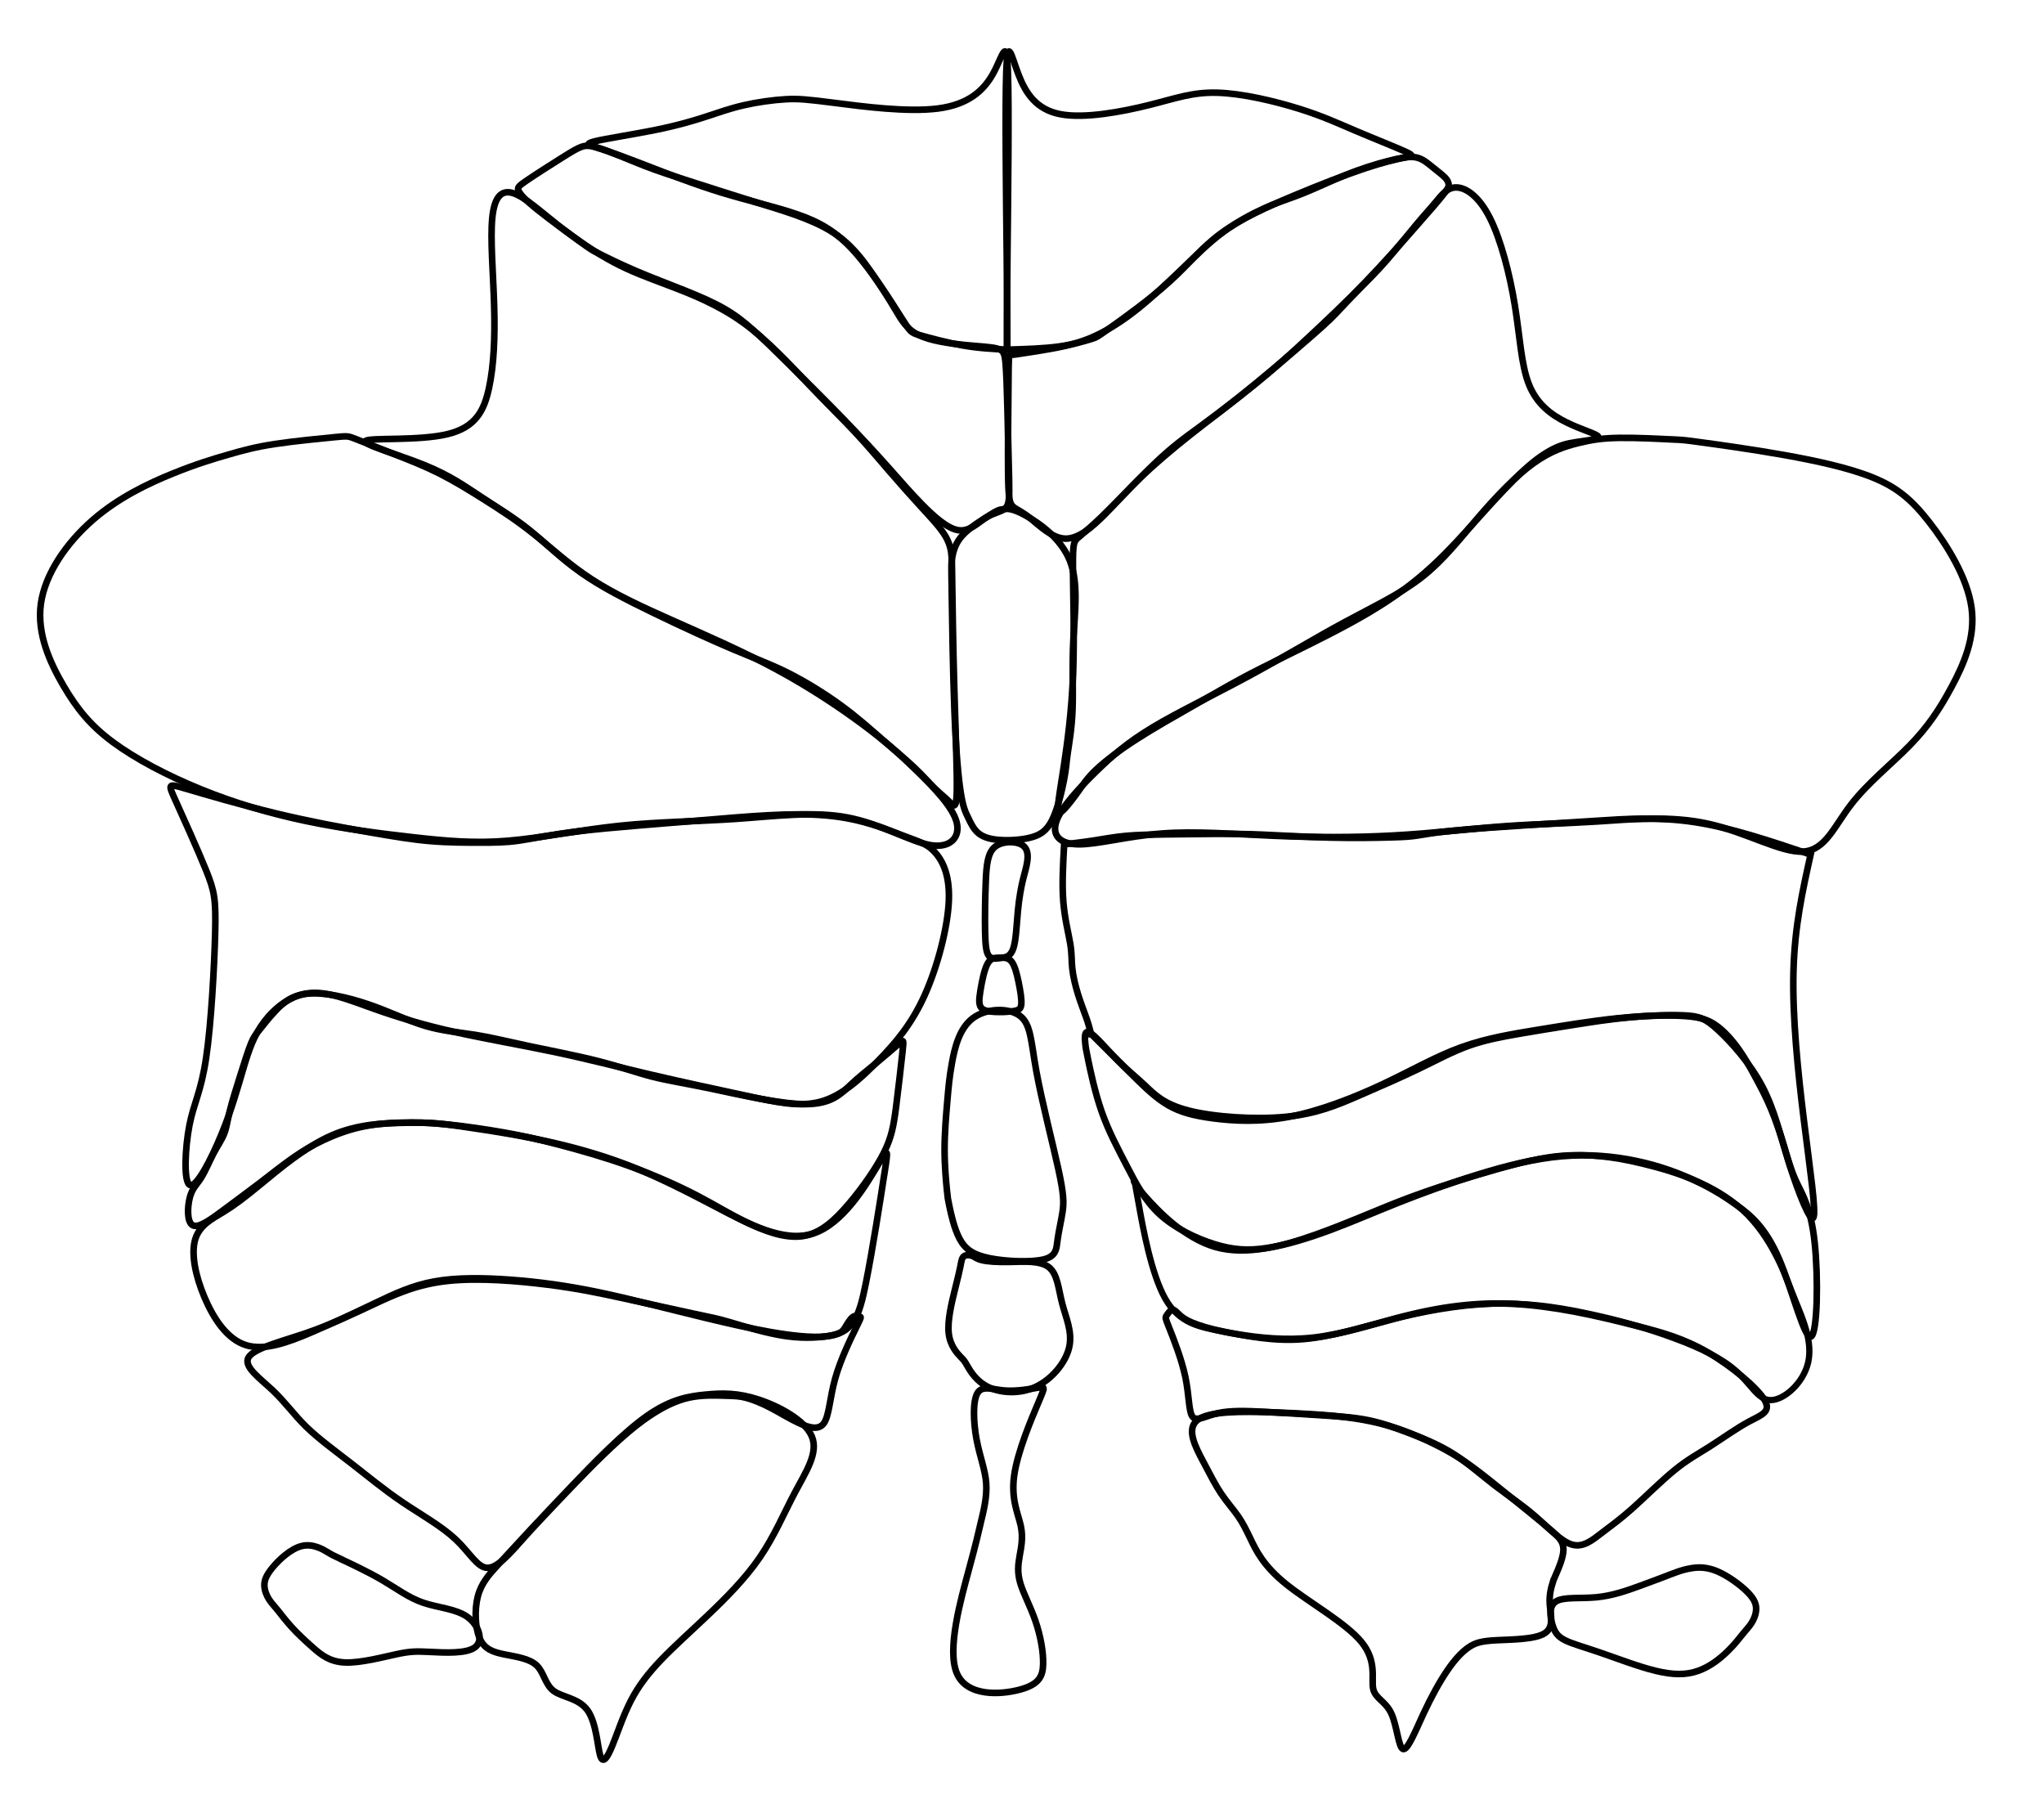 <?xml version="1.0" encoding="UTF-8" standalone="no"?>
<!-- Created with Inkscape (http://www.inkscape.org/) -->

<svg
   width="80.652mm"
   height="71.183mm"
   viewBox="0 0 80.652 71.183"
   version="1.1"
   id="svg308231"
   sodipodi:docname="subcortex_SUIT_both.svg"
   inkscape:version="1.2 (dc2aeda, 2022-05-15)"
   xmlns:inkscape="http://www.inkscape.org/namespaces/inkscape"
   xmlns:sodipodi="http://sodipodi.sourceforge.net/DTD/sodipodi-0.dtd"
   xmlns="http://www.w3.org/2000/svg"
   xmlns:svg="http://www.w3.org/2000/svg">
  <sodipodi:namedview
     id="namedview308233"
     pagecolor="#ffffff"
     bordercolor="#000000"
     borderopacity="0.25"
     inkscape:showpageshadow="2"
     inkscape:pageopacity="0.0"
     inkscape:pagecheckerboard="0"
     inkscape:deskcolor="#d1d1d1"
     inkscape:document-units="mm"
     showgrid="false"
     inkscape:zoom="0.64164538"
     inkscape:cx="169.09652"
     inkscape:cy="199.48714"
     inkscape:window-width="1309"
     inkscape:window-height="456"
     inkscape:window-x="0"
     inkscape:window-y="34"
     inkscape:window-maximized="0"
     inkscape:current-layer="layer1" />
  <defs
     id="defs308228">
    <inkscape:path-effect
       effect="bspline"
       id="path-effect145061"
       is_visible="true"
       lpeversion="1"
       weight="33.333"
       steps="2"
       helper_size="0"
       apply_no_weight="true"
       apply_with_weight="true"
       only_selected="false" />
    <inkscape:path-effect
       effect="bspline"
       id="path-effect155836"
       is_visible="true"
       lpeversion="1"
       weight="33.333"
       steps="2"
       helper_size="0"
       apply_no_weight="true"
       apply_with_weight="true"
       only_selected="false" />
    <inkscape:path-effect
       effect="bspline"
       id="path-effect158541"
       is_visible="true"
       lpeversion="1"
       weight="33.333"
       steps="2"
       helper_size="0"
       apply_no_weight="true"
       apply_with_weight="true"
       only_selected="false" />
    <inkscape:path-effect
       effect="bspline"
       id="path-effect161290"
       is_visible="true"
       lpeversion="1"
       weight="33.333"
       steps="2"
       helper_size="0"
       apply_no_weight="true"
       apply_with_weight="true"
       only_selected="false" />
    <inkscape:path-effect
       effect="bspline"
       id="path-effect167111"
       is_visible="true"
       lpeversion="1"
       weight="33.333"
       steps="2"
       helper_size="0"
       apply_no_weight="true"
       apply_with_weight="true"
       only_selected="false" />
    <inkscape:path-effect
       effect="bspline"
       id="path-effect170624"
       is_visible="true"
       lpeversion="1"
       weight="33.333"
       steps="2"
       helper_size="0"
       apply_no_weight="true"
       apply_with_weight="true"
       only_selected="false" />
    <inkscape:path-effect
       effect="bspline"
       id="path-effect181451"
       is_visible="true"
       lpeversion="1"
       weight="33.333"
       steps="2"
       helper_size="0"
       apply_no_weight="true"
       apply_with_weight="true"
       only_selected="false" />
    <inkscape:path-effect
       effect="bspline"
       id="path-effect184171"
       is_visible="true"
       lpeversion="1"
       weight="33.333"
       steps="2"
       helper_size="0"
       apply_no_weight="true"
       apply_with_weight="true"
       only_selected="false" />
    <inkscape:path-effect
       effect="bspline"
       id="path-effect196247"
       is_visible="true"
       lpeversion="1"
       weight="33.333"
       steps="2"
       helper_size="0"
       apply_no_weight="true"
       apply_with_weight="true"
       only_selected="false" />
    <inkscape:path-effect
       effect="bspline"
       id="path-effect196287"
       is_visible="true"
       lpeversion="1"
       weight="33.333"
       steps="2"
       helper_size="0"
       apply_no_weight="true"
       apply_with_weight="true"
       only_selected="false" />
    <inkscape:path-effect
       effect="bspline"
       id="path-effect202497"
       is_visible="true"
       lpeversion="1"
       weight="33.333"
       steps="2"
       helper_size="0"
       apply_no_weight="true"
       apply_with_weight="true"
       only_selected="false" />
    <inkscape:path-effect
       effect="bspline"
       id="path-effect202537"
       is_visible="true"
       lpeversion="1"
       weight="33.333"
       steps="2"
       helper_size="0"
       apply_no_weight="true"
       apply_with_weight="true"
       only_selected="false" />
    <inkscape:path-effect
       effect="bspline"
       id="path-effect205267"
       is_visible="true"
       lpeversion="1"
       weight="33.333"
       steps="2"
       helper_size="0"
       apply_no_weight="true"
       apply_with_weight="true"
       only_selected="false" />
    <inkscape:path-effect
       effect="bspline"
       id="path-effect205309"
       is_visible="true"
       lpeversion="1"
       weight="33.333"
       steps="2"
       helper_size="0"
       apply_no_weight="true"
       apply_with_weight="true"
       only_selected="false" />
    <inkscape:path-effect
       effect="bspline"
       id="path-effect205349"
       is_visible="true"
       lpeversion="1"
       weight="33.333"
       steps="2"
       helper_size="0"
       apply_no_weight="true"
       apply_with_weight="true"
       only_selected="false" />
    <inkscape:path-effect
       effect="bspline"
       id="path-effect208085"
       is_visible="true"
       lpeversion="1"
       weight="33.333"
       steps="2"
       helper_size="0"
       apply_no_weight="true"
       apply_with_weight="true"
       only_selected="false" />
    <inkscape:path-effect
       effect="bspline"
       id="path-effect208127"
       is_visible="true"
       lpeversion="1"
       weight="33.333"
       steps="2"
       helper_size="0"
       apply_no_weight="true"
       apply_with_weight="true"
       only_selected="false" />
    <inkscape:path-effect
       effect="bspline"
       id="path-effect208167"
       is_visible="true"
       lpeversion="1"
       weight="33.333"
       steps="2"
       helper_size="0"
       apply_no_weight="true"
       apply_with_weight="true"
       only_selected="false" />
    <inkscape:path-effect
       effect="bspline"
       id="path-effect208209"
       is_visible="true"
       lpeversion="1"
       weight="33.333"
       steps="2"
       helper_size="0"
       apply_no_weight="true"
       apply_with_weight="true"
       only_selected="false" />
    <inkscape:path-effect
       effect="bspline"
       id="path-effect208249"
       is_visible="true"
       lpeversion="1"
       weight="33.333"
       steps="2"
       helper_size="0"
       apply_no_weight="true"
       apply_with_weight="true"
       only_selected="false" />
    <inkscape:path-effect
       effect="bspline"
       id="path-effect210995"
       is_visible="true"
       lpeversion="1"
       weight="33.333"
       steps="2"
       helper_size="0"
       apply_no_weight="true"
       apply_with_weight="true"
       only_selected="false" />
    <inkscape:path-effect
       effect="bspline"
       id="path-effect216451"
       is_visible="true"
       lpeversion="1"
       weight="33.333"
       steps="2"
       helper_size="0"
       apply_no_weight="true"
       apply_with_weight="true"
       only_selected="false" />
    <inkscape:path-effect
       effect="bspline"
       id="path-effect216493"
       is_visible="true"
       lpeversion="1"
       weight="33.333"
       steps="2"
       helper_size="0"
       apply_no_weight="true"
       apply_with_weight="true"
       only_selected="false" />
    <inkscape:path-effect
       effect="bspline"
       id="path-effect216533"
       is_visible="true"
       lpeversion="1"
       weight="33.333"
       steps="2"
       helper_size="0"
       apply_no_weight="true"
       apply_with_weight="true"
       only_selected="false" />
    <inkscape:path-effect
       effect="bspline"
       id="path-effect216573"
       is_visible="true"
       lpeversion="1"
       weight="33.333"
       steps="2"
       helper_size="0"
       apply_no_weight="true"
       apply_with_weight="true"
       only_selected="false" />
    <inkscape:path-effect
       effect="bspline"
       id="path-effect232109"
       is_visible="true"
       lpeversion="1"
       weight="33.333"
       steps="2"
       helper_size="0"
       apply_no_weight="true"
       apply_with_weight="true"
       only_selected="false" />
    <inkscape:path-effect
       effect="bspline"
       id="path-effect178731"
       is_visible="true"
       lpeversion="1"
       weight="33.333"
       steps="2"
       helper_size="0"
       apply_no_weight="true"
       apply_with_weight="true"
       only_selected="false" />
    <inkscape:path-effect
       effect="bspline"
       id="path-effect145061-5"
       is_visible="true"
       lpeversion="1"
       weight="33.333"
       steps="2"
       helper_size="0"
       apply_no_weight="true"
       apply_with_weight="true"
       only_selected="false" />
    <inkscape:path-effect
       effect="bspline"
       id="path-effect155836-8"
       is_visible="true"
       lpeversion="1"
       weight="33.333"
       steps="2"
       helper_size="0"
       apply_no_weight="true"
       apply_with_weight="true"
       only_selected="false" />
    <inkscape:path-effect
       effect="bspline"
       id="path-effect158541-8"
       is_visible="true"
       lpeversion="1"
       weight="33.333"
       steps="2"
       helper_size="0"
       apply_no_weight="true"
       apply_with_weight="true"
       only_selected="false" />
    <inkscape:path-effect
       effect="bspline"
       id="path-effect161290-7"
       is_visible="true"
       lpeversion="1"
       weight="33.333"
       steps="2"
       helper_size="0"
       apply_no_weight="true"
       apply_with_weight="true"
       only_selected="false" />
    <inkscape:path-effect
       effect="bspline"
       id="path-effect167111-9"
       is_visible="true"
       lpeversion="1"
       weight="33.333"
       steps="2"
       helper_size="0"
       apply_no_weight="true"
       apply_with_weight="true"
       only_selected="false" />
    <inkscape:path-effect
       effect="bspline"
       id="path-effect170624-4"
       is_visible="true"
       lpeversion="1"
       weight="33.333"
       steps="2"
       helper_size="0"
       apply_no_weight="true"
       apply_with_weight="true"
       only_selected="false" />
    <inkscape:path-effect
       effect="bspline"
       id="path-effect178731-1"
       is_visible="true"
       lpeversion="1"
       weight="33.333"
       steps="2"
       helper_size="0"
       apply_no_weight="true"
       apply_with_weight="true"
       only_selected="false" />
    <inkscape:path-effect
       effect="bspline"
       id="path-effect181451-7"
       is_visible="true"
       lpeversion="1"
       weight="33.333"
       steps="2"
       helper_size="0"
       apply_no_weight="true"
       apply_with_weight="true"
       only_selected="false" />
    <inkscape:path-effect
       effect="bspline"
       id="path-effect184171-7"
       is_visible="true"
       lpeversion="1"
       weight="33.333"
       steps="2"
       helper_size="0"
       apply_no_weight="true"
       apply_with_weight="true"
       only_selected="false" />
    <inkscape:path-effect
       effect="bspline"
       id="path-effect196247-0"
       is_visible="true"
       lpeversion="1"
       weight="33.333"
       steps="2"
       helper_size="0"
       apply_no_weight="true"
       apply_with_weight="true"
       only_selected="false" />
    <inkscape:path-effect
       effect="bspline"
       id="path-effect196287-9"
       is_visible="true"
       lpeversion="1"
       weight="33.333"
       steps="2"
       helper_size="0"
       apply_no_weight="true"
       apply_with_weight="true"
       only_selected="false" />
    <inkscape:path-effect
       effect="bspline"
       id="path-effect202497-2"
       is_visible="true"
       lpeversion="1"
       weight="33.333"
       steps="2"
       helper_size="0"
       apply_no_weight="true"
       apply_with_weight="true"
       only_selected="false" />
    <inkscape:path-effect
       effect="bspline"
       id="path-effect202537-2"
       is_visible="true"
       lpeversion="1"
       weight="33.333"
       steps="2"
       helper_size="0"
       apply_no_weight="true"
       apply_with_weight="true"
       only_selected="false" />
    <inkscape:path-effect
       effect="bspline"
       id="path-effect205267-3"
       is_visible="true"
       lpeversion="1"
       weight="33.333"
       steps="2"
       helper_size="0"
       apply_no_weight="true"
       apply_with_weight="true"
       only_selected="false" />
    <inkscape:path-effect
       effect="bspline"
       id="path-effect205309-2"
       is_visible="true"
       lpeversion="1"
       weight="33.333"
       steps="2"
       helper_size="0"
       apply_no_weight="true"
       apply_with_weight="true"
       only_selected="false" />
    <inkscape:path-effect
       effect="bspline"
       id="path-effect205349-1"
       is_visible="true"
       lpeversion="1"
       weight="33.333"
       steps="2"
       helper_size="0"
       apply_no_weight="true"
       apply_with_weight="true"
       only_selected="false" />
    <inkscape:path-effect
       effect="bspline"
       id="path-effect208085-2"
       is_visible="true"
       lpeversion="1"
       weight="33.333"
       steps="2"
       helper_size="0"
       apply_no_weight="true"
       apply_with_weight="true"
       only_selected="false" />
    <inkscape:path-effect
       effect="bspline"
       id="path-effect208127-7"
       is_visible="true"
       lpeversion="1"
       weight="33.333"
       steps="2"
       helper_size="0"
       apply_no_weight="true"
       apply_with_weight="true"
       only_selected="false" />
    <inkscape:path-effect
       effect="bspline"
       id="path-effect208167-7"
       is_visible="true"
       lpeversion="1"
       weight="33.333"
       steps="2"
       helper_size="0"
       apply_no_weight="true"
       apply_with_weight="true"
       only_selected="false" />
    <inkscape:path-effect
       effect="bspline"
       id="path-effect208209-8"
       is_visible="true"
       lpeversion="1"
       weight="33.333"
       steps="2"
       helper_size="0"
       apply_no_weight="true"
       apply_with_weight="true"
       only_selected="false" />
    <inkscape:path-effect
       effect="bspline"
       id="path-effect208249-7"
       is_visible="true"
       lpeversion="1"
       weight="33.333"
       steps="2"
       helper_size="0"
       apply_no_weight="true"
       apply_with_weight="true"
       only_selected="false" />
    <inkscape:path-effect
       effect="bspline"
       id="path-effect210995-3"
       is_visible="true"
       lpeversion="1"
       weight="33.333"
       steps="2"
       helper_size="0"
       apply_no_weight="true"
       apply_with_weight="true"
       only_selected="false" />
    <inkscape:path-effect
       effect="bspline"
       id="path-effect216451-2"
       is_visible="true"
       lpeversion="1"
       weight="33.333"
       steps="2"
       helper_size="0"
       apply_no_weight="true"
       apply_with_weight="true"
       only_selected="false" />
    <inkscape:path-effect
       effect="bspline"
       id="path-effect216493-1"
       is_visible="true"
       lpeversion="1"
       weight="33.333"
       steps="2"
       helper_size="0"
       apply_no_weight="true"
       apply_with_weight="true"
       only_selected="false" />
    <inkscape:path-effect
       effect="bspline"
       id="path-effect216533-3"
       is_visible="true"
       lpeversion="1"
       weight="33.333"
       steps="2"
       helper_size="0"
       apply_no_weight="true"
       apply_with_weight="true"
       only_selected="false" />
    <inkscape:path-effect
       effect="bspline"
       id="path-effect216573-2"
       is_visible="true"
       lpeversion="1"
       weight="33.333"
       steps="2"
       helper_size="0"
       apply_no_weight="true"
       apply_with_weight="true"
       only_selected="false" />
    <inkscape:path-effect
       effect="bspline"
       id="path-effect232109-7"
       is_visible="true"
       lpeversion="1"
       weight="33.333"
       steps="2"
       helper_size="0"
       apply_no_weight="true"
       apply_with_weight="true"
       only_selected="false" />
  </defs>
  <g
     inkscape:label="Layer 1"
     inkscape:groupmode="layer"
     id="layer1"
     transform="translate(-1.826,-3.287)">
    <path
       style="fill:none;fill-opacity:1;stroke:#000000;stroke-width:0.26;stroke-linecap:square;stroke-dasharray:none;stop-color:#000000"
       d="M 37.386,15.807 C 37.003,15.2 36.245,14.001 35.535,13.21 34.824,12.419 34.176,12.052 33.298,11.747 32.421,11.441 31.356,11.21 30.28,10.881 29.204,10.551 28.142,10.13 27.315,9.811 26.488,9.491 25.911,9.28 25.496,9.149 25.081,9.017 24.849,8.972 25.29,8.863 25.731,8.754 26.829,8.588 27.689,8.413 28.55,8.239 29.152,8.061 29.672,7.892 30.192,7.723 30.625,7.565 31.162,7.442 31.699,7.318 32.327,7.23 32.829,7.202 c 0.502,-0.028 0.853,0.006 1.93,0.144 1.077,0.138 2.869,0.377 4.073,0.222 1.204,-0.155 1.809,-0.705 2.186,-1.389 0.377,-0.684 0.526,-1.504 0.577,-0.082 0.052,1.422 0.006,5.066 -0.017,7.276 -0.023,2.21 -0.023,2.957 -0.023,3.707 -0.561,-0.028 -1.119,-0.055 -1.753,-0.167 -0.634,-0.112 -1.329,-0.305 -1.682,-0.403 -0.353,-0.098 -0.353,-0.098 -0.735,-0.704 z"
       id="path145059-0"
       inkscape:path-effect="#path-effect145061-5"
       inkscape:original-d="m 37.768516,16.412781 c -0.76549,-1.21251 -1.52296,-2.41217 -2.28699,-3.62208 -0.65753,-0.37168 -1.30569,-0.73819 -1.96965,-1.11374 -1.09084,-0.23603 -2.15557,-0.46661 -3.23808,-0.70125 -1.06984,-0.42417 -2.13222,-0.84553 -3.20173,-1.26989 -0.58456,-0.21421 -1.16116,-0.42566 -1.75118,-0.64221 -0.23962,-0.0464 -0.47231,-0.0916 -0.71229,-0.13852 1.12248,-0.17031 2.22063,-0.33723 3.33458,-0.50686 0.60672,-0.17891 1.20899,-0.35685 1.81498,-0.53622 0.43429,-0.1582 0.86741,-0.31632 1.29937,-0.47439 0.64124,-0.0893 1.26962,-0.17717 1.9181,-0.26812 0.35603,0.0351 0.70665,0.0695 1.05187,0.10312 1.80863,0.24184 3.60057,0.48122 5.40369,0.72187 0.60598,-0.55039 1.21097,-1.10038 1.81498,-1.64998 0.14918,-0.8189 0.2982,-1.63859 0.44729,-2.4604 -0.0458,3.66606 -0.0916,7.30995 -0.13791,10.97846 2.5e-4,0.75153 -5e-5,2.24809 -5e-5,2.24809 0,0 -1.11871,-0.0551 -1.68224,-0.0832 -0.70446,-0.19549 -1.39975,-0.38862 -2.10474,-0.58464 z"
       sodipodi:nodetypes="cccccccccccccccccccc">
      <title
         id="title235296-5">I_IV_medial_L</title>
    </path>
    <path
       style="fill:none;fill-opacity:1;stroke:#000000;stroke-width:0.26;stroke-linecap:square;stroke-dasharray:none;stop-color:#000000"
       d="m 45.63,16.217 c 0.531,-0.379 1.582,-1.13 2.355,-1.83 0.773,-0.7 1.25,-1.334 2.023,-1.899 0.772,-0.565 1.8,-1.034 2.833,-1.469 1.033,-0.435 2.046,-0.825 2.81,-1.08 0.765,-0.255 1.267,-0.37 1.582,-0.431 0.315,-0.061 0.426,-0.065 0.048,-0.239 C 56.902,9.094 56.049,8.759 55.323,8.45 54.597,8.142 54.015,7.867 53.072,7.573 52.128,7.279 50.857,6.974 49.867,6.945 48.877,6.915 48.238,7.163 47.165,7.431 46.092,7.698 44.615,7.976 43.664,7.792 42.712,7.608 42.296,6.961 42.014,6.228 41.732,5.496 41.583,4.676 41.532,6.098 c -0.052,1.422 -0.006,5.066 0.017,7.276 0.023,2.21 0.023,2.957 0.023,3.707 0.718,-0.021 1.433,-0.042 2.023,-0.123 0.591,-0.081 1.044,-0.221 1.274,-0.291 0.23,-0.071 0.23,-0.071 0.761,-0.45 z"
       id="path155832-0"
       inkscape:path-effect="#path-effect155836-8"
       inkscape:original-d="m 45.098776,16.595981 c 1.06241,-0.75853 2.11332,-1.50929 3.17292,-2.26672 0.48558,-0.6431 0.96334,-1.27645 1.45288,-1.92603 1.05516,-0.48099 2.08312,-0.94995 3.12909,-1.42752 1.01996,-0.39265 2.03284,-0.78275 3.05249,-1.17561 0.50943,-0.11683 1.01197,-0.23227 1.52624,-0.35062 0.11523,-0.004 0.22684,-0.008 0.34166,-0.0118 -0.87202,-0.3431 -1.72464,-0.67872 -2.58977,-1.01942 -0.58717,-0.27659 -1.16898,-0.55079 -1.75664,-0.8279 -1.29995,-0.31142 -2.57103,-0.61612 -3.88834,-0.9321 -0.66229,0.25748 -1.30101,0.50545 -1.95607,0.7594 -1.49129,0.28096 -2.96773,0.55882 -4.45573,0.83854 -0.41584,-0.64804 -0.83124,-1.29526 -1.24621,-1.94166 -0.14918,-0.8189 -0.2982,-1.63859 -0.44729,-2.4604 0.0458,3.66606 0.0916,7.30995 0.13791,10.97846 -2.5e-4,0.75153 5e-5,2.24809 5e-5,2.24809 0,0 1.43261,-0.0414 2.15393,-0.0627 0.46018,-0.14112 0.91356,-0.28049 1.37288,-0.42204 z"
       sodipodi:nodetypes="cccccccccccccccccc">
      <title
         id="title235298-9">I_IV_medial_R</title>
    </path>
    <path
       style="fill:none;fill-opacity:1;stroke:#000000;stroke-width:0.26;stroke-linecap:square;stroke-dasharray:none;stop-color:#000000"
       d="m 24.75,12.845 c -0.408,-0.296 -1.237,-0.897 -1.735,-1.298 -0.497,-0.401 -0.659,-0.596 -0.723,-0.725 -0.063,-0.129 -0.022,-0.184 0.322,-0.418 0.344,-0.234 0.99,-0.647 1.396,-0.901 0.406,-0.254 0.571,-0.351 0.734,-0.413 0.163,-0.063 0.321,-0.091 0.766,0.054 0.445,0.145 1.164,0.459 1.755,0.689 0.591,0.229 1.038,0.367 1.749,0.594 0.711,0.227 1.688,0.543 2.714,0.861 1.027,0.318 2.109,0.638 2.886,1.118 0.777,0.48 1.241,1.114 1.619,1.662 0.378,0.548 0.671,1.013 0.918,1.429 0.247,0.416 0.439,0.769 0.917,1.003 0.477,0.234 1.208,0.335 1.813,0.395 0.606,0.06 1.039,0.074 1.288,0.141 0.249,0.067 0.299,0.183 0.333,0.568 0.035,0.385 0.054,1.028 0.077,1.905 0.023,0.877 0.05,1.98 0.064,2.675 0.013,0.696 0.013,0.985 -0.133,1.139 -0.147,0.155 -0.444,0.178 -0.766,0.378 -0.322,0.2 -0.657,0.567 -1.099,0.503 -0.442,-0.064 -0.987,-0.561 -1.447,-1.028 C 37.74,22.708 37.372,22.278 36.889,21.736 36.406,21.194 35.818,20.554 35.118,19.83 34.417,19.106 33.61,18.306 32.994,17.697 32.378,17.088 31.94,16.658 31.547,16.308 31.154,15.958 30.815,15.697 30.385,15.452 29.955,15.206 29.449,14.986 28.835,14.74 28.22,14.494 27.521,14.232 26.889,13.961 26.257,13.69 25.704,13.414 25.431,13.278 25.159,13.141 25.159,13.141 24.75,12.845 Z"
       id="path158539-3"
       inkscape:path-effect="#path-effect158541-8"
       inkscape:original-d="m 25.158826,13.141371 c -0.817,-0.59225 -1.64575,-1.1931 -2.47497,-1.79436 -0.16553,-0.20006 -0.32723,-0.39543 -0.49501,-0.5981 0.0439,-0.0524 0.0851,-0.10737 0.12375,-0.16502 0.64889,-0.40984 1.29514,-0.82233 1.93873,-1.23749 0.16764,-0.0936 0.33264,-0.18984 0.49501,-0.28874 0.16176,-0.0291 0.31979,-0.0578 0.48035,-0.0873 0.73024,0.31955 1.44851,0.63371 2.18024,0.95362 0.45036,0.13875 0.89723,0.27624 1.34063,0.41248 0.97888,0.31891 1.95511,0.63516 2.9287,0.94875 1.0806,0.32036 2.16271,0.64098 3.25053,0.9631 0.46653,0.63707 0.93082,1.27117 1.39292,1.90238 0.29345,0.4646 0.58681,0.92919 0.88327,1.39886 0.19764,0.36275 0.38994,0.71593 0.58752,1.07903 0.75717,0.10513 1.48747,0.20632 2.24766,0.31141 0.45112,0.0147 0.88411,0.0287 1.3326,0.0428 0.0506,0.11934 0.0996,0.23545 0.14942,0.35359 0.0195,0.65099 0.0384,1.29442 0.0573,1.94312 0.0274,1.1051 0.0544,2.20779 0.0812,3.30807 0.003,0.29141 0.003,0.58015 0,0.86624 -0.29308,0.0236 -0.59038,0.0472 -0.8919,0.0708 -0.34321,0.37661 -0.67764,0.74306 -1.01688,1.11422 -0.54598,-0.49848 -1.09061,-0.99575 -1.63868,-1.49619 -0.37122,-0.43449 -0.73892,-0.86482 -1.11123,-1.3005 -0.59443,-0.64785 -1.18181,-1.28799 -1.77624,-1.93579 -0.80635,-0.7999 -1.61326,-1.60036 -2.41135,-2.39206 -0.43437,-0.42638 -0.87227,-0.85622 -1.31364,-1.28948 -0.34528,-0.26637 -0.68355,-0.5274 -1.02903,-0.79405 -0.51522,-0.22461 -1.02029,-0.44494 -1.53655,-0.67031 -0.71313,-0.26639 -1.41261,-0.52784 -2.12435,-0.79405 -0.55234,-0.27608 -1.10488,-0.55238 -1.64999,-0.8251 z"
       sodipodi:nodetypes="cccccccccccccccccccccccccccccccc">
      <title
         id="title238021-5">V_medial_L</title>
    </path>
    <path
       style="fill:none;fill-opacity:1;stroke:#000000;stroke-width:0.26;stroke-linecap:square;stroke-dasharray:none;stop-color:#000000"
       d="m 41.945,17.263 c 0.272,-0.04 1.229,-0.179 1.819,-0.309 0.59,-0.13 1.016,-0.28 1.476,-0.513 0.46,-0.233 0.956,-0.55 1.503,-0.99 0.547,-0.44 1.147,-1.004 1.706,-1.542 0.56,-0.538 1.079,-1.049 1.632,-1.46 0.553,-0.411 1.136,-0.721 1.603,-0.933 0.466,-0.212 0.81,-0.325 1.12,-0.436 0.31,-0.111 0.585,-0.221 1,-0.405 0.416,-0.183 0.968,-0.438 1.543,-0.649 0.575,-0.211 1.161,-0.374 1.58,-0.466 0.419,-0.091 0.655,-0.107 0.865,-0.04 0.21,0.068 0.376,0.212 0.563,0.363 0.187,0.151 0.388,0.303 0.494,0.413 0.106,0.111 0.12,0.179 0.134,0.241 0.014,0.062 0.028,0.117 -0.161,0.366 -0.188,0.249 -0.577,0.696 -1.131,1.325 -0.553,0.629 -1.271,1.44 -2.012,2.207 -0.741,0.767 -1.504,1.489 -2.198,2.135 -0.694,0.646 -1.32,1.217 -2.107,1.856 -0.787,0.64 -1.736,1.348 -2.544,1.987 -0.807,0.639 -1.475,1.21 -2.014,1.732 -0.54,0.523 -0.955,1 -1.428,1.47 -0.474,0.47 -1.015,0.942 -1.54,0.921 -0.525,-0.021 -1.025,-0.529 -1.38,-0.813 -0.355,-0.285 -0.561,-0.34 -0.686,-0.466 -0.125,-0.127 -0.165,-0.327 -0.178,-1.256 -0.012,-0.93 0.004,-2.546 0.02,-4.183 0.004,-0.158 0.009,-0.359 0.015,-0.422 0.005,-0.063 0.023,-0.085 0.027,-0.09 0.004,-0.005 0.004,-0.005 0.277,-0.045 z"
       id="path161288-4"
       inkscape:path-effect="#path-effect161290-7"
       inkscape:original-d="m 41.672856,17.302401 c 0.54502,-0.079 1.50165,-0.21807 2.25393,-0.32778 0.42741,-0.15025 0.85387,-0.30053 1.27936,-0.45082 0.49444,-0.31547 0.99003,-0.6321 1.48497,-0.94875 0.59995,-0.56385 1.19911,-1.12745 1.79827,-1.69158 0.52004,-0.51134 1.03953,-1.02268 1.55929,-1.5348 0.58606,-0.31044 1.16929,-0.61979 1.7565,-0.93165 0.34547,-0.11284 0.68952,-0.22557 1.03213,-0.33817 0.27766,-0.10734 0.55264,-0.21735 0.825,-0.32998 0.55827,-0.25688 1.11052,-0.51138 1.66725,-0.76833 0.59289,-0.16497 1.17899,-0.32839 1.77392,-0.49461 0.24366,-0.0163 0.47897,-0.0324 0.72541,-0.0494 0.1743,0.15192 0.3397,0.29606 0.5117,0.44593 0.20283,0.15308 0.40338,0.30438 0.60167,0.45391 0.0164,0.0714 0.0302,0.14015 0.0412,0.20625 0.0164,0.0576 0.0302,0.11266 0.0412,0.16502 -0.38907,0.44704 -0.77828,0.89367 -1.16762,1.33987 -0.71714,0.81147 -1.43461,1.62274 -2.15296,2.43445 -0.76331,0.72257 -1.52612,1.44415 -2.28935,2.1656 -0.62511,0.57067 -1.25073,1.14129 -1.87685,1.71187 -0.94884,0.70864 -1.89776,1.41689 -2.84624,2.12434 -0.66623,0.57057 -1.33345,1.1415 -2.0006,1.71187 -0.41224,0.47465 -0.8272,0.95184 -1.23749,1.42311 -0.53729,0.46923 -1.07811,0.94103 -1.62238,1.41536 -0.50693,-0.51582 -1.00649,-1.02415 -1.51259,-1.53911 -0.2036,-0.0524 -0.40986,-0.10734 -0.61875,-0.16499 -0.0399,-0.19733 -0.0805,-0.39737 -0.12192,-0.60016 0.0169,-1.6565 0.0493,-4.90962 0.0493,-4.90962 0,0 0.01,-0.35946 0.0125,-0.47437 0.008,-0.0102 0.0254,-0.0327 0.0331,-0.0434 z"
       sodipodi:nodetypes="scccccccccccccccccccccccccccsss">
      <title
         id="title238023-7">V_medial_R</title>
    </path>
    <path
       style="fill:none;fill-opacity:1;stroke:#000000;stroke-width:0.26;stroke-linecap:square;stroke-dasharray:none;stop-color:#000000"
       d="m 44.382,24.486 c 0.178,-0.151 0.489,-0.408 0.897,-0.801 0.408,-0.392 0.918,-0.926 1.42,-1.435 0.502,-0.509 0.997,-0.997 1.572,-1.456 0.575,-0.46 1.23,-0.892 2.222,-1.672 0.992,-0.78 2.321,-1.906 3.063,-2.555 0.742,-0.649 0.898,-0.82 1.113,-1.05 0.215,-0.23 0.487,-0.518 0.795,-0.83 0.308,-0.312 0.651,-0.647 1.044,-1.095 0.393,-0.448 0.838,-1.009 1.177,-1.415 0.339,-0.406 0.573,-0.655 0.803,-0.932 0.23,-0.277 0.455,-0.579 0.823,-0.563 0.368,0.016 0.871,0.348 1.303,1.202 0.432,0.854 0.785,2.215 0.986,3.457 0.201,1.242 0.248,2.345 0.557,3.117 0.31,0.772 0.871,1.19 1.47,1.487 0.6,0.297 1.217,0.46 1.261,0.566 0.045,0.107 -0.485,0.157 -0.868,0.216 -0.383,0.058 -0.617,0.125 -0.918,0.277 -0.301,0.153 -0.666,0.389 -1.143,0.826 -0.477,0.437 -1.065,1.073 -1.679,1.753 -0.614,0.68 -1.254,1.404 -1.967,2.059 -0.714,0.654 -1.5,1.239 -2.507,1.832 -1.006,0.593 -2.228,1.192 -3.096,1.618 -0.868,0.426 -1.378,0.678 -1.922,0.972 -0.544,0.294 -1.12,0.631 -1.84,1.043 -0.72,0.412 -1.582,0.897 -2.283,1.348 -0.702,0.45 -1.246,0.868 -1.592,1.196 -0.346,0.328 -0.494,0.565 -0.697,0.852 -0.203,0.287 -0.46,0.622 -0.614,0.761 -0.153,0.139 -0.204,0.083 -0.186,-0.194 0.018,-0.276 0.11,-0.792 0.234,-1.612 0.124,-0.821 0.302,-2.09 0.359,-3.606 0.057,-1.517 -0.002,-3.316 -0.007,-4.242 -0.006,-0.926 0.041,-0.973 0.219,-1.124 z"
       id="path167109-8"
       inkscape:path-effect="#path-effect167111-9"
       inkscape:original-d="m 44.249896,24.591161 c 0.31028,-0.25589 0.62128,-0.51286 0.93005,-0.76847 0.50715,-0.52925 1.01751,-1.06239 1.52549,-1.59359 0.49502,-0.48672 0.99045,-0.97436 1.485,-1.46165 0.65483,-0.4322 1.30963,-0.86483 1.96445,-1.29791 1.3299,-1.12662 2.65864,-2.25273 3.98732,-3.37929 0.15854,-0.16886 0.31446,-0.34036 0.46771,-0.51451 0.2733,-0.28837 0.54559,-0.57621 0.81852,-0.86528 0.34371,-0.33537 0.68667,-0.67053 1.02899,-1.0056 0.44407,-0.56033 0.8884,-1.12159 1.33302,-1.6838 0.23648,-0.2468 0.47035,-0.49625 0.70157,-0.74835 0.22643,-0.30389 0.45128,-0.60628 0.67819,-0.91205 0.50944,0.3371 1.01221,0.66969 1.5201,1.00559 0.35597,1.37229 0.70878,2.73312 1.06407,4.10427 0.0471,1.11381 0.0936,2.21633 0.1403,3.33251 0.57221,0.42726 1.13318,0.84607 1.7072,1.27455 0.62568,0.16546 1.24251,0.32839 1.85918,0.49109 -0.52743,0.0507 -1.0575,0.10138 -1.59025,0.15202 -0.23269,0.0663 -0.46656,0.13253 -0.70159,0.19878 -0.36754,0.23895 -0.73248,0.47577 -1.09914,0.71327 -0.58763,0.63626 -1.1755,1.27221 -1.76366,1.90794 -0.63963,0.72459 -1.2795,1.4489 -1.91964,2.17294 -0.78705,0.5849 -1.57381,1.16913 -2.36199,1.75395 -1.22452,0.60095 -2.44642,1.20022 -3.67163,1.80072 -0.51064,0.25191 -1.02087,0.50323 -1.53137,0.75428 -0.57648,0.33725 -1.15321,0.67422 -1.73098,1.01138 -0.86189,0.48596 -1.72383,0.97153 -2.58416,1.45579 -0.54263,0.41669 -1.08698,0.83423 -1.63118,1.25119 -0.14791,0.23811 -0.29561,0.4752 -0.44435,0.71326 -0.2576,0.33627 -0.51483,0.67145 -0.77173,1.0056 -0.0503,-0.0561 -0.10096,-0.11261 -0.15203,-0.16953 0.0882,-0.49598 0.17945,-1.01112 0.26311,-1.48505 0.16437,-1.1671 0.34276,-2.4361 0.51449,-3.65992 -0.0584,-1.80965 -0.11665,-3.60898 -0.17538,-5.41386 0.047,-0.0465 0.0938,-0.0932 0.14032,-0.14027 z"
       sodipodi:nodetypes="sccccccccccccccccccccccccccccccccss">
      <title
         id="title248924-3">VI_medial_R</title>
    </path>
    <path
       style="fill:none;fill-opacity:1;stroke:#000000;stroke-width:0.26;stroke-linecap:square;stroke-dasharray:none;stop-color:#000000"
       d="m 39.372,25.221 c -0.012,-0.144 -0.037,-0.433 -0.238,-0.777 -0.202,-0.344 -0.578,-0.74 -0.975,-1.171 C 37.763,22.842 37.344,22.371 36.915,21.873 36.486,21.376 36.045,20.85 35.548,20.32 35.051,19.789 34.498,19.256 33.767,18.487 33.036,17.719 32.128,16.718 31.136,16.007 30.144,15.295 29.071,14.875 28.215,14.551 27.36,14.227 26.729,14.001 26.028,13.627 25.327,13.253 24.555,12.731 23.857,12.181 c -0.698,-0.55 -1.318,-1.123 -1.777,-1.272 -0.459,-0.149 -0.745,0.129 -0.829,0.964 -0.084,0.835 0.036,2.211 0.073,3.461 0.037,1.25 -0.009,2.353 -0.201,3.25 -0.192,0.897 -0.522,1.561 -1.646,1.831 -1.124,0.27 -3.005,0.13 -3.217,0.26 -0.211,0.13 1.254,0.531 2.289,0.949 1.035,0.417 1.624,0.844 2.249,1.255 0.625,0.411 1.283,0.806 1.913,1.311 0.63,0.505 1.23,1.12 2.034,1.685 0.804,0.565 1.808,1.079 2.889,1.602 1.081,0.523 2.232,1.052 3.112,1.423 0.88,0.372 1.483,0.584 2.171,0.929 0.688,0.345 1.459,0.822 2.097,1.288 0.638,0.467 1.141,0.92 1.617,1.333 0.476,0.413 0.926,0.786 1.272,1.114 0.346,0.328 0.587,0.608 0.81,0.827 0.223,0.218 0.425,0.371 0.58,0.531 0.155,0.16 0.268,0.334 0.286,-0.405 0.018,-0.738 -0.054,-2.51 -0.101,-4.189 -0.047,-1.68 -0.069,-3.318 -0.081,-4.14 -0.011,-0.822 -0.011,-0.822 -0.024,-0.966 z"
       id="path170620-0"
       inkscape:path-effect="#path-effect170624-4"
       inkscape:original-d="m 39.384636,25.365371 c -0.0244,-0.289 -0.049,-0.57718 -0.0741,-0.86782 -0.37821,-0.39738 -0.75484,-0.7931 -1.1311,-1.18841 -0.41649,-0.46758 -0.83553,-0.93798 -1.25372,-1.4074 -0.44019,-0.52595 -0.88052,-1.05203 -1.3213,-1.57858 -0.5533,-0.5338 -1.10634,-1.06735 -1.66043,-1.60192 -0.90846,-1.00208 -1.81637,-2.0035 -2.72447,-3.00512 -1.07511,-0.42054 -2.149,-0.84076 -3.22727,-1.26286 -0.63248,-0.22627 -1.26306,-0.45203 -1.89428,-0.67819 -0.77091,-0.52164 -1.54264,-1.04392 -2.31523,-1.56687 -0.62383,-0.57703 -1.24348,-1.1502 -1.87087,-1.73056 -0.28979,0.28247 -0.57574,0.56069 -0.86529,0.84189 0.12145,1.38805 0.24164,2.76439 0.36248,4.15104 -0.0471,1.11381 -0.0936,2.21633 -0.1403,3.33251 -0.33684,0.67838 -0.6668,1.34214 -1.00562,2.0229 -1.90896,-0.14146 -3.7905,-0.28112 -5.671098,-0.42097 1.458008,0.3996 2.923218,0.80098 4.396568,1.2044 0.59598,0.43138 1.1854,0.85792 1.77734,1.28623 0.65805,0.39443 1.31607,0.78874 1.97414,1.18297 0.60143,0.61571 1.20186,1.2304 1.80271,1.84553 1.00622,0.51494 2.01028,1.02865 3.0168,1.54348 1.15534,0.53097 2.30629,1.05978 3.46115,1.59025 0.60501,0.21297 1.20803,0.42507 1.81201,0.63734 0.77245,0.4779 1.54281,0.95441 2.31563,1.43233 0.50385,0.45506 1.0064,0.90892 1.5084,1.36225 0.44932,0.37243 0.89986,0.74582 1.35006,1.1189 0.24233,0.28239 0.48309,0.563 0.72547,0.84555 0.20272,0.15382 0.40483,0.30711 0.60637,0.4599 0.10819,0.1667 0.22092,0.34053 0.32432,0.50012 -0.0668,-1.63592 -0.13939,-3.40746 -0.20979,-5.11909 -0.0227,-1.64782 -0.0455,-3.28626 -0.0686,-4.9298 z"
       sodipodi:nodetypes="scccccccccccccccccccccccccccccss">
      <title
         id="title243471-4">VI_medial_L</title>
    </path>
    <path
       style="fill:none;fill-opacity:1;stroke:#000000;stroke-width:0.26;stroke-linecap:square;stroke-dasharray:none;stop-color:#000000"
       d="m 15.869,20.608 c 0.318,0.125 0.947,0.373 1.548,0.609 0.601,0.236 1.158,0.455 1.734,0.744 0.576,0.29 1.133,0.63 1.752,1.019 0.619,0.389 1.275,0.811 1.966,1.36 0.691,0.548 1.403,1.212 2.294,1.794 0.891,0.582 1.937,1.066 3.202,1.629 1.265,0.563 2.73,1.196 4.075,1.921 1.345,0.725 2.558,1.537 3.457,2.208 0.899,0.671 1.479,1.197 2.135,1.837 0.656,0.641 1.379,1.39 1.539,1.986 0.159,0.597 -0.244,1.044 -1.03,0.912 -0.786,-0.131 -1.946,-0.839 -3.279,-1.092 -1.333,-0.253 -2.836,-0.05 -4.372,0.055 -1.536,0.105 -3.093,0.113 -4.64,0.276 -1.547,0.163 -3.069,0.479 -4.382,0.588 -1.312,0.109 -2.403,0.011 -3.708,-0.135 C 16.854,36.173 15.359,35.982 13.906,35.678 12.453,35.373 11.071,34.96 9.748,34.422 8.424,33.883 7.173,33.224 6.28,32.563 5.387,31.902 4.858,31.24 4.329,30.338 3.801,29.435 3.274,28.291 3.439,27.104 3.605,25.916 4.461,24.694 5.485,23.801 c 1.024,-0.892 2.204,-1.445 3.144,-1.827 0.94,-0.382 1.627,-0.587 2.213,-0.755 0.586,-0.169 1.071,-0.301 1.837,-0.417 0.766,-0.116 1.817,-0.217 2.345,-0.268 0.528,-0.051 0.528,-0.051 0.845,0.074 z"
       id="path178729-1"
       inkscape:path-effect="#path-effect178731-1"
       inkscape:original-d="m 15.551178,20.482861 c 0.635398,0.25021 1.264458,0.49776 1.898168,0.74698 0.56792,0.22318 1.12474,0.44184 1.69961,0.66742 0.57773,0.35343 1.1349,0.69419 1.7065,1.04366 0.66547,0.42814 1.32225,0.85059 1.98506,1.27683 0.71932,0.67047 1.43126,1.33403 2.15265,2.00638 1.06043,0.49103 2.10624,0.97516 3.1624,1.46393 1.47449,0.63728 2.93966,1.27037 4.41308,1.90688 1.21578,0.81375 2.42911,1.62577 3.63997,2.43605 0.58708,0.53172 1.16732,1.05722 1.75286,1.5875 0.72588,0.75118 1.44961,1.50014 2.17119,2.24689 -0.40267,0.44657 -0.80639,0.89376 -1.21195,1.34241 -1.16663,-0.71128 -2.32661,-1.41862 -3.4894,-2.12776 -1.50373,0.20317 -3.00662,0.40593 -4.51436,0.60904 -1.56489,0.008 -3.12151,0.0154 -4.68708,0.0227 -1.52904,0.3178 -3.05108,0.63382 -4.5793,0.95081 -1.09615,-0.0987 -2.18719,-0.19723 -3.28597,-0.29668 -1.51016,-0.1925 -3.005638,-0.38337 -4.518088,-0.57662 -1.39399,-0.41612 -2.77526,-0.82863 -4.1657,-1.24406 -1.25686,-0.66219 -2.50792,-1.32145 -3.76699,-1.98506 -0.52652,-0.65881 -1.05569,-1.32027 -1.5875,-1.98437 -0.52568,-1.14096 -1.05263,-2.28435 -1.58085,-3.43019 0.86023,-1.22899 1.71573,-2.45188 2.57499,-3.68077 1.18787,-0.55597 2.36837,-1.10887 3.55789,-1.66638 0.68999,-0.20552 1.37754,-0.41065 2.06255,-0.61537 0.48771,-0.12965 0.9728,-0.26194 1.45521,-0.39687 1.04842,-0.10051 2.09963,-0.20157 3.15506,-0.30334 z"
       sodipodi:nodetypes="cccccccccccccccccccccccccccc">
      <title
         id="title251652-7">Crus_I_medial_L</title>
    </path>
    <path
       style="fill:none;fill-opacity:1;stroke:#000000;stroke-width:0.26;stroke-linecap:square;stroke-dasharray:none;stop-color:#000000"
       d="m 67.816,20.624 c -0.473,-0.024 -1.407,-0.073 -2.091,-0.063 -0.684,0.01 -1.1,0.077 -1.615,0.204 -0.515,0.127 -1.093,0.306 -1.779,0.8 -0.686,0.494 -1.451,1.288 -2.164,2.119 -0.713,0.83 -1.36,1.68 -2.217,2.356 -0.858,0.676 -1.903,1.16 -3.086,1.8 -1.182,0.64 -2.482,1.427 -3.827,2.152 -1.345,0.725 -2.724,1.383 -3.719,1.98 -0.995,0.597 -1.602,1.127 -2.258,1.768 -0.656,0.641 -1.352,1.384 -1.547,1.934 -0.195,0.55 0.11,0.909 0.857,0.921 0.748,0.012 1.929,-0.321 3.279,-0.425 1.35,-0.104 2.863,0.021 4.433,0.088 1.57,0.067 3.18,0.074 4.734,-0.012 1.553,-0.086 3.03,-0.265 4.315,-0.36 1.285,-0.095 2.364,-0.106 3.702,-0.191 1.338,-0.085 2.911,-0.243 4.402,0.09 1.491,0.333 2.877,1.155 3.747,1.096 0.87,-0.058 1.221,-0.998 1.878,-1.85 0.656,-0.853 1.61,-1.61 2.322,-2.339 0.712,-0.73 1.172,-1.419 1.646,-2.3 0.473,-0.881 0.956,-1.947 0.79,-3.135 -0.166,-1.188 -0.977,-2.487 -1.675,-3.38 -0.698,-0.892 -1.274,-1.368 -2.215,-1.75 -0.94,-0.382 -2.234,-0.664 -3.529,-0.894 -1.294,-0.229 -2.599,-0.408 -3.255,-0.497 -0.656,-0.09 -0.656,-0.09 -1.128,-0.114 z"
       id="path181447-9"
       inkscape:path-effect="#path-effect181451-7"
       inkscape:original-d="m 68.288666,20.648221 c -0.94541,-0.0486 -1.87992,-0.0969 -2.82421,-0.14598 -0.42414,0.0686 -0.83947,0.13545 -1.26966,0.2044 -0.59999,0.18567 -1.17802,0.36423 -1.77265,0.54756 -0.77621,0.80541 -1.54166,1.59914 -2.31579,2.40131 -0.65276,0.85861 -1.29907,1.70812 -1.95421,2.56862 -1.06043,0.49103 -2.10624,0.97516 -3.1624,1.46393 -1.30863,0.79219 -2.60831,1.57853 -3.91699,2.3699 -1.38133,0.65933 -2.76002,1.31701 -4.13606,1.97303 -0.61451,0.5375 -1.22161,1.06803 -1.83555,1.60403 -0.69797,0.74593 -1.39414,1.48938 -2.0885,2.23036 0.30406,0.35839 0.60863,0.71744 0.91429,1.07783 1.18998,-0.33544 2.37086,-0.66866 3.55555,-1.00328 1.51578,0.12608 3.02865,0.25168 4.54743,0.37753 1.6212,0.008 3.23163,0.0154 4.85245,0.0227 1.48589,-0.1793 2.96296,-0.35782 4.44701,-0.53748 1.086,-0.0104 2.16518,-0.0211 3.25289,-0.0321 1.58884,-0.15941 3.16186,-0.31752 4.7496,-0.4774 1.39394,0.82615 2.78045,1.64778 4.16838,2.47016 0.35183,-0.9393 0.70326,-1.87848 1.05566,-2.82126 0.96039,-0.76233 1.91356,-1.51939 2.87402,-2.28271 0.46459,-0.69623 0.9243,-1.38578 1.38906,-2.08359 0.48211,-1.06375 0.96495,-2.12994 1.44856,-3.19868 -0.81568,-1.30657 -1.62724,-2.60638 -2.4427,-3.91228 -0.58038,-0.47886 -1.15672,-0.95444 -1.73888,-1.43487 -1.29866,-0.28314 -2.59258,-0.56544 -3.88156,-0.84688 -1.2998,-0.17731 -2.6043,-0.3555 -3.91574,-0.53486 z"
       sodipodi:nodetypes="cccccccccccccccccccccccccccc">
      <title
         id="title254381-5">Crus_I_medial_R</title>
    </path>
    <path
       style="fill:none;fill-opacity:1;stroke:#000000;stroke-width:0.26;stroke-linecap:square;stroke-dasharray:none;stop-color:#000000"
       d="m 9.163,34.402 c 0.717,0.211 2.141,0.631 3.511,0.962 1.37,0.331 2.661,0.568 3.679,0.747 1.019,0.179 1.749,0.299 2.457,0.358 0.708,0.059 1.394,0.059 1.955,0.059 0.561,0 0.998,0 1.543,-0.078 0.545,-0.078 1.2,-0.234 2.422,-0.378 1.222,-0.144 2.999,-0.275 4.787,-0.425 1.788,-0.15 3.56,-0.317 4.944,-0.188 1.384,0.128 2.371,0.552 3.006,0.796 0.635,0.243 0.915,0.306 1.216,0.618 0.301,0.312 0.623,0.871 0.583,1.93 -0.04,1.059 -0.443,2.616 -0.961,3.76 -0.518,1.144 -1.15,1.875 -1.836,2.579 -0.687,0.704 -1.423,1.376 -2.266,1.606 -0.843,0.229 -1.786,0.015 -2.939,-0.236 -1.153,-0.251 -2.485,-0.532 -3.756,-0.831 -1.272,-0.298 -2.476,-0.612 -3.796,-0.891 -1.32,-0.279 -2.737,-0.519 -3.962,-0.795 -1.225,-0.275 -2.241,-0.582 -3.181,-0.916 -0.94,-0.334 -1.786,-0.689 -2.529,-0.614 -0.743,0.074 -1.371,0.578 -1.784,1.12 -0.413,0.542 -0.607,1.116 -0.823,1.841 -0.216,0.725 -0.452,1.595 -0.862,2.596 -0.41,1.001 -0.994,2.129 -1.252,2.012 C 9.062,49.919 9.128,48.56 9.301,47.675 9.474,46.789 9.755,46.384 9.958,45.028 10.161,43.673 10.285,41.365 10.317,40.056 10.348,38.747 10.286,38.435 9.959,37.624 9.632,36.814 9.04,35.504 8.743,34.848 8.446,34.191 8.446,34.191 9.163,34.402 Z"
       id="path184169-3"
       inkscape:path-effect="#path-effect184171-7"
       inkscape:original-d="m 8.445788,34.191151 c 1.4336,0.42284 2.85795,0.84276 4.29377,1.26588 1.30444,0.23926 2.59518,0.47579 3.899398,0.71458 0.73299,0.12009 1.46306,0.23948 2.19027,0.35818 0.68863,0.003 1.37461,0.003 2.05795,0 0.43921,0.003 0.87575,0.003 1.30964,0 0.65746,-0.15327 1.31225,-0.30917 1.96442,-0.46773 1.79101,-0.13177 3.56785,-0.26279 5.35944,-0.39517 1.78463,-0.16772 3.55677,-0.33456 5.33706,-0.50245 0.98811,0.42457 1.9751,0.84851 2.96098,1.27182 0.28329,0.065 0.5639,0.12737 0.8419,0.18709 0.3246,0.56325 0.64635,1.12173 0.96949,1.68283 -0.40318,1.55796 -0.80633,3.11451 -1.20944,4.6696 -0.63212,0.73211 -1.2642,1.46361 -1.89857,2.1972 -0.73908,0.67523 -1.47526,1.34731 -2.21364,2.0209 -0.94883,-0.21519 -1.8914,-0.42916 -2.84634,-0.64614 -1.35036,-0.28504 -2.68226,-0.56638 -4.02682,-0.85061 -1.19923,-0.31255 -2.40336,-0.62658 -3.61241,-0.94208 -1.43002,-0.24223 -2.84707,-0.48248 -4.27438,-0.72469 -1.02287,-0.30858 -2.0391,-0.61534 -3.06456,-0.92507 -0.854048,-0.35804 -1.700098,-0.71288 -2.553768,-1.07107 -0.63197,0.50722 -1.25978,1.01064 -1.89193,1.51706 -0.19444,0.57715 -0.38824,1.15131 -0.58298,1.72725 -0.23646,0.87311 -0.47263,1.74388 -0.70962,2.61649 -0.58352,1.12939 -1.16683,2.2576 -1.74993,3.38463 0.0664,-1.36057 0.13237,-2.71962 0.19844,-4.0858 0.28326,-0.40272 0.56391,-0.80809 0.84188,-1.21608 0.12737,-2.30479 0.25212,-4.61222 0.3742,-6.92229 -0.0597,-0.30917 -0.12208,-0.62098 -0.18709,-0.93544 -0.58981,-1.30699 -1.18226,-2.6166 -1.77736,-3.92885 z"
       sodipodi:nodetypes="sccccccccccccccccccccccccccccss">
      <title
         id="title257111-2">Crus_II_medial_L</title>
    </path>
    <path
       style="fill:none;fill-opacity:1;stroke:#000000;stroke-width:0.26;stroke-linecap:square;stroke-dasharray:none;stop-color:#000000"
       d="m 39.39,25.325 c 0.028,-0.167 0.085,-0.501 0.319,-0.806 0.234,-0.304 0.645,-0.578 0.929,-0.761 0.284,-0.184 0.44,-0.277 0.542,-0.324 0.102,-0.047 0.149,-0.047 0.266,-0.062 0.117,-0.016 0.304,-0.047 0.834,0.243 0.531,0.29 1.399,0.895 1.756,1.78 0.357,0.886 0.198,2.041 0.144,3.104 -0.055,1.064 -0.004,2.023 -0.034,2.791 -0.03,0.768 -0.139,1.344 -0.193,1.727 -0.054,0.382 -0.054,0.569 -0.14,1.021 -0.086,0.452 -0.257,1.169 -0.475,1.604 -0.218,0.435 -0.483,0.591 -0.84,0.684 -0.357,0.093 -0.811,0.123 -1.188,0.1 -0.377,-0.023 -0.667,-0.099 -0.87,-0.263 -0.203,-0.164 -0.311,-0.409 -0.413,-0.62 -0.102,-0.211 -0.195,-0.382 -0.29,-0.975 -0.094,-0.593 -0.188,-1.606 -0.25,-3.189 -0.062,-1.583 -0.094,-3.734 -0.109,-4.811 -0.016,-1.077 -0.016,-1.077 0.013,-1.244 z"
       id="path196245-9"
       inkscape:path-effect="#path-effect196247-0"
       inkscape:original-d="m 39.362186,25.491521 c 0.0566,-0.33391 0.11294,-0.66839 0.16909,-1.00346 0.41201,-0.27354 0.82299,-0.54684 1.23408,-0.82066 0.15856,-0.0909 0.31445,-0.18444 0.46773,-0.28064 0.0494,0.003 0.0962,0.003 0.1403,0 0.18974,-0.0285 0.37682,-0.0597 0.56129,-0.0935 0.87641,0.61044 1.74492,1.2153 2.61922,1.82411 -0.15968,1.16288 -0.31856,2.31775 -0.47902,3.4819 0.051,0.96309 0.10152,1.92278 0.15164,2.87911 -0.10649,0.57949 -0.21561,1.15636 -0.32739,1.73056 0.003,0.18973 0.003,0.37685 0,0.56129 -0.16886,0.7198 -0.34036,1.43698 -0.51451,2.15151 -0.26239,0.15854 -0.52742,0.31446 -0.79513,0.46773 -0.44879,0.0302 -0.90243,0.0604 -1.36067,0.0907 -0.29661,-0.0773 -0.58612,-0.15299 -0.88204,-0.23053 -0.11027,-0.25075 -0.21805,-0.49553 -0.32975,-0.74885 -0.0909,-0.16886 -0.18444,-0.34036 -0.28065,-0.51448 -0.0909,-1.01076 -0.18444,-2.02417 -0.28061,-3.0402 -0.0285,-2.14889 -0.0597,-4.3004 -0.0936,-6.45456 z"
       sodipodi:nodetypes="scccccccccccccccccss">
      <title
         id="title246197-9">VI_vermis_medial_V</title>
    </path>
    <path
       style="fill:none;fill-opacity:1;stroke:#000000;stroke-width:0.26;stroke-linecap:square;stroke-dasharray:none;stop-color:#000000"
       d="m 44.874,44.07 c -0.043,-0.173 -0.087,-0.35 -0.175,-0.603 -0.088,-0.254 -0.22,-0.584 -0.331,-0.937 -0.111,-0.353 -0.199,-0.728 -0.232,-1.037 -0.034,-0.309 -0.012,-0.552 -0.077,-0.959 -0.066,-0.408 -0.22,-0.981 -0.276,-1.665 -0.056,-0.684 -0.012,-1.478 0.033,-2.274 m 1.058,7.475 c 0.588,0.587 1.165,1.164 1.669,1.661 0.504,0.497 0.909,0.886 1.379,1.158 0.471,0.271 0.995,0.414 1.777,0.516 0.782,0.102 1.821,0.165 3.013,-0.064 1.191,-0.229 2.525,-0.746 3.671,-1.285 1.146,-0.539 2.095,-1.094 3.106,-1.458 1.012,-0.364 2.079,-0.535 3.113,-0.703 1.034,-0.168 2.023,-0.332 3.023,-0.435 1,-0.103 1.999,-0.143 2.62,-0.119 0.621,0.025 0.863,0.113 1.365,0.575 0.502,0.462 1.252,1.285 1.746,2.217 0.494,0.932 0.719,1.955 1.074,3.08 0.355,1.124 0.836,2.338 0.95,2.104 0.114,-0.235 -0.14,-1.919 -0.377,-3.843 -0.237,-1.924 -0.458,-4.084 -0.411,-5.869 0.047,-1.785 0.363,-3.197 0.678,-4.607 -1.573,-0.53 -3.158,-1.065 -4.596,-1.281 -1.438,-0.216 -2.764,-0.123 -3.838,-0.052 -1.074,0.071 -1.871,0.117 -2.84,0.18 -0.969,0.062 -2.107,0.14 -2.851,0.214 -0.745,0.074 -1.095,0.144 -1.376,0.187 -0.28,0.043 -0.491,0.059 -1.052,0.075 -0.561,0.016 -1.457,0.032 -2.392,0.009 -0.935,-0.023 -1.913,-0.086 -2.695,-0.118 -0.782,-0.032 -1.367,-0.032 -1.979,-0.028 -0.612,0.004 -1.251,0.012 -1.832,0.019 -0.581,0.008 -1.103,0.016 -1.567,0.058 -0.464,0.043 -0.869,0.121 -1.265,0.182 -0.396,0.062 -0.782,0.107 -1.171,0.152"
       id="path196285-8"
       inkscape:path-effect="#path-effect196287-9"
       inkscape:original-d="m 44.873726,44.069531 c -0.0415,-0.17375 -0.0855,-0.35013 -0.1323,-0.52917 -0.12964,-0.32808 -0.26193,-0.65881 -0.39687,-0.99219 -0.0855,-0.37219 -0.17375,-0.74699 -0.26458,-1.12448 0.0246,-0.23989 0.0468,-0.48241 0.0661,-0.7276 -0.15168,-0.57063 -0.30604,-1.14387 -0.46302,-1.71979 0.0468,-0.79111 0.0908,-1.58486 0.13229,-2.38125 m 1.05838,7.47452 c 0.58781,0.58732 1.16507,1.1641 1.75717,1.75571 0.41651,0.40147 0.82099,0.79133 1.23475,1.19013 0.52741,0.14364 1.05146,0.28618 1.57214,0.4276 1.04367,0.0632 2.08294,0.12582 3.12617,0.18847 1.3395,-0.51961 2.67317,-1.03731 4.01219,-1.55747 0.95284,-0.55732 1.90156,-1.11265 2.85368,-1.67039 1.07147,-0.17075 2.1382,-0.34105 3.20974,-0.51242 0.99642,-0.16484 1.98582,-0.32882 2.98321,-0.49443 1.00262,-0.0402 2.00173,-0.0805 2.9973,-0.12099 0.24518,0.0908 0.48772,0.17899 0.72761,0.26459 0.76383,0.83718 1.51444,1.65991 2.27441,2.49291 0.22737,1.03159 0.45262,2.05444 0.67946,3.08546 0.48286,1.2178 0.96403,2.43177 1.44386,3.64272 -0.25234,-1.68017 -0.50558,-3.36482 -0.75971,-5.05391 -0.21784,-2.15812 -0.43833,-4.31888 -0.66146,-6.48229 0.31502,-1.40636 0.9461,-4.22806 0.9461,-4.22806 0,0 -3.15796,-1.06456 -4.71772,-1.59062 -1.31544,0.0932 -2.64217,0.18693 -3.98023,0.28117 -0.80934,0.0474 -1.60713,0.0939 -2.40876,0.1403 -1.13548,0.0806 -2.2736,0.15855 -3.41437,0.23386 -0.34815,0.0728 -0.69894,0.14296 -1.05238,0.21047 -0.20782,0.0182 -0.4183,0.0338 -0.63142,0.0468 -0.91008,0.0164 -1.80535,0.0323 -2.70281,0.0479 -0.97342,-0.0622 -1.95117,-0.12498 -2.93324,-0.18826 -0.582,0.003 -1.16665,0.003 -1.75395,0 -0.63658,0.0104 -1.2758,0.0182 -1.91766,0.0234 -0.51964,0.0104 -1.04193,0.0182 -1.56687,0.0234 -0.40271,0.0806 -0.80807,0.15856 -1.21608,0.23386 -0.38385,0.0478 -0.77036,0.093 -1.15951,0.13546"
       sodipodi:nodetypes="ccccccccccccccccccccccccccccccccccccc">
      <title
         id="title257113-0">Crus_II_medial_R</title>
    </path>
    <path
       style="fill:none;fill-opacity:1;stroke:#000000;stroke-width:0.26;stroke-linecap:square;stroke-dasharray:none;stop-color:#000000"
       d="m 41.229,41.09 c -0.09,0.014 -0.272,0.041 -0.38,-0.087 -0.109,-0.128 -0.142,-0.415 -0.153,-0.96 -0.011,-0.546 -1.68e-4,-1.351 0.027,-1.99 0.027,-0.64 0.072,-1.114 0.354,-1.352 0.283,-0.238 0.801,-0.238 1.058,-0.094 0.258,0.145 0.258,0.431 0.224,0.668 -0.033,0.236 -0.099,0.424 -0.171,0.722 -0.072,0.298 -0.149,0.706 -0.198,1.224 -0.049,0.518 -0.071,1.147 -0.178,1.473 -0.107,0.327 -0.303,0.355 -0.399,0.368 -0.095,0.014 -0.095,0.014 -0.185,0.027 z"
       id="path202495-8"
       inkscape:path-effect="#path-effect202497-2"
       inkscape:original-d="m 41.318386,41.076431 c -0.1792,0.0275 -0.36109,0.055 -0.54571,0.0827 -0.0304,-0.28398 -0.0635,-0.57063 -0.0992,-0.85989 0.0137,-0.80214 0.0246,-1.6069 0.0331,-2.41433 0.0467,-0.47141 0.0908,-0.94543 0.13229,-1.42213 0.52078,0.003 1.03894,0.003 1.55443,0 0.003,0.28927 0.003,0.57592 0,0.85989 -0.0635,0.19005 -0.12965,0.37748 -0.19844,0.56224 -0.0745,0.41056 -0.15169,0.81844 -0.23151,1.2237 -0.0193,0.63103 -0.0415,1.25942 -0.0661,1.88516 -0.19198,0.0277 -0.38823,0.0558 -0.57886,0.0827 z"
       sodipodi:nodetypes="scccccccccs">
      <title
         id="title257115-9">Crus_II_vermis_medial_V</title>
    </path>
    <path
       style="fill:none;fill-opacity:1;stroke:#000000;stroke-width:0.26;stroke-linecap:square;stroke-dasharray:none;stop-color:#000000"
       d="m 41.265,43.21 c -0.17,0 -0.511,0 -0.673,-0.12 -0.161,-0.12 -0.139,-0.363 -0.081,-0.721 0.058,-0.358 0.151,-0.829 0.282,-1.066 0.131,-0.237 0.293,-0.231 0.466,-0.234 0.173,-0.003 0.346,-0.014 0.476,0.145 0.13,0.158 0.213,0.484 0.282,0.817 0.069,0.334 0.124,0.675 0.108,0.866 -0.016,0.191 -0.104,0.235 -0.231,0.263 -0.126,0.028 -0.291,0.039 -0.375,0.044 -0.084,0.006 -0.084,0.005 -0.253,0.005 z"
       id="path202535-7"
       inkscape:path-effect="#path-effect202537-2"
       inkscape:original-d="m 41.434136,43.209631 c -0.33911,0.003 -0.68085,0.003 -1.02526,0 0.0246,-0.2399 0.0467,-0.48241 0.0661,-0.7276 0.0936,-0.47199 0.18668,-0.94279 0.28112,-1.42214 0.16738,0.006 0.32891,0.0112 0.49609,0.0166 0.17887,-0.0109 0.35165,-0.0217 0.52917,-0.0331 0.0836,0.32805 0.16628,0.65325 0.24805,0.97565 0.0577,0.34441 0.11289,0.68614 0.16536,1.02526 -0.0855,0.0468 -0.17375,0.0908 -0.26458,0.13229 -0.16272,0.0138 -0.32809,0.0246 -0.4961,0.0331 z"
       sodipodi:nodetypes="sccccccccss">
      <title
         id="title265317-0">VIIb_vermis_medial_V</title>
    </path>
    <path
       style="fill:none;fill-opacity:1;stroke:#000000;stroke-width:0.26;stroke-linecap:square;stroke-dasharray:none;stop-color:#000000"
       d="m 37.437,44.786 c -0.055,0.492 -0.164,1.474 -0.257,2.192 -0.094,0.717 -0.172,1.169 -0.475,1.776 -0.304,0.607 -0.834,1.371 -1.383,2.018 -0.55,0.647 -1.116,1.175 -1.821,1.28 -0.705,0.106 -1.52,-0.207 -2.222,-0.548 -0.702,-0.341 -1.235,-0.684 -1.976,-1.068 -0.741,-0.384 -1.66,-0.794 -2.638,-1.146 -0.978,-0.352 -1.991,-0.638 -2.799,-0.849 -0.808,-0.211 -1.4,-0.343 -2.125,-0.473 -0.724,-0.129 -1.567,-0.253 -2.275,-0.323 -0.708,-0.07 -1.264,-0.086 -1.817,-0.07 -0.553,0.016 -1.085,0.062 -1.606,0.179 -0.521,0.117 -1.011,0.301 -1.457,0.511 -0.446,0.209 -0.822,0.432 -1.229,0.717 -0.406,0.285 -0.835,0.628 -1.282,0.971 -0.448,0.342 -0.915,0.685 -1.403,1.048 -0.488,0.363 -0.993,0.743 -1.235,0.626 -0.242,-0.117 -0.219,-0.727 -0.121,-1.1 0.098,-0.373 0.269,-0.497 0.436,-0.758 0.167,-0.26 0.333,-0.662 0.495,-0.972 0.162,-0.309 0.329,-0.539 0.425,-0.786 0.097,-0.248 0.128,-0.52 0.222,-0.905 0.094,-0.385 0.249,-0.871 0.404,-1.366 0.156,-0.495 0.312,-0.994 0.429,-1.283 0.117,-0.289 0.195,-0.367 0.343,-0.551 0.148,-0.183 0.366,-0.471 0.651,-0.768 0.285,-0.297 0.634,-0.599 1.268,-0.654 0.634,-0.055 1.539,0.139 2.365,0.421 0.826,0.282 1.558,0.648 2.252,0.854 0.694,0.206 1.348,0.253 1.984,0.354 0.636,0.102 1.252,0.258 2.089,0.436 0.837,0.178 1.906,0.381 2.764,0.6 0.857,0.219 1.497,0.453 2.12,0.613 0.624,0.159 1.228,0.245 2.348,0.479 1.121,0.234 2.746,0.615 3.744,0.604 0.998,-0.012 1.365,-0.417 1.72,-0.752 0.355,-0.335 0.698,-0.6 1.048,-0.889 0.351,-0.288 0.709,-0.6 0.888,-0.756 0.179,-0.156 0.179,-0.156 0.124,0.336 z"
       id="path205265-8"
       inkscape:path-effect="#path-effect205267-3"
       inkscape:original-d="m 37.491316,44.293921 c -0.10649,0.98486 -0.21563,1.96707 -0.32742,2.94664 -0.0753,0.45479 -0.15325,0.90691 -0.23386,1.35641 -0.52979,0.76416 -1.05986,1.5281 -1.59024,2.29182 -0.56883,0.53039 -1.13531,1.05808 -1.70719,1.59027 -0.83757,-0.32077 -1.65292,-0.6332 -2.50232,-0.95884 -0.55524,-0.35685 -1.08824,-0.69949 -1.63703,-1.05238 -0.93223,-0.41504 -1.85179,-0.82458 -2.78294,-1.23943 -1.02449,-0.28918 -2.03753,-0.57531 -3.06356,-0.8653 -0.58956,-0.13169 -1.182,-0.26422 -1.77735,-0.39762 -0.85323,-0.125 -1.69584,-0.24867 -2.5491,-0.37413 -0.56316,-0.0154 -1.11908,-0.0309 -1.68378,-0.0468 -0.54065,0.0473 -1.07308,0.0936 -1.61364,0.14028 -0.500878,0.1882 -0.990728,0.37191 -1.496718,0.5613 -0.38692,0.22941 -0.76291,0.45194 -1.14591,0.67819 -0.42934,0.34394 -0.85811,0.68695 -1.28624,1.02898 -0.46695,0.3429 -0.93467,0.68589 -1.40315,1.02899 -0.50698,0.38264 -1.01188,0.76326 -1.52011,1.14591 0.0237,-0.6171 0.0469,-1.22741 0.0702,-1.84751 0.17415,-0.12207 0.34566,-0.2468 0.51451,-0.37417 0.16356,-0.3963 0.32912,-0.79837 0.49112,-1.19269 0.16251,-0.22379 0.32882,-0.45346 0.49109,-0.67818 0.0312,-0.27064 0.0624,-0.5435 0.0936,-0.81853 0.15727,-0.4943 0.31163,-0.98054 0.46772,-1.47332 0.15856,-0.49625 0.31445,-0.99515 0.46773,-1.49672 0.0806,-0.0753 0.15853,-0.15324 0.23386,-0.23384 0.21878,-0.28849 0.43656,-0.57626 0.65481,-0.86528 0.35144,-0.30409 0.70076,-0.60684 1.05237,-0.91207 0.91513,0.19576 1.82091,0.3893 2.736168,0.58466 0.73582,0.36803 1.46858,0.73441 2.1983,1.09914 0.65744,0.0494 1.31226,0.0962 1.96443,0.14031 0.61953,0.15704 1.23537,0.31295 1.8475,0.46772 1.06228,0.20183 2.13141,0.40475 3.2039,0.60809 0.64185,0.23651 1.28108,0.47037 1.91764,0.70156 0.6112,0.0864 1.21532,0.17162 1.82411,0.25726 1.63223,0.38288 3.25753,0.76394 4.88769,1.14593 0.36692,-0.40539 0.73328,-0.81073 1.09915,-1.21607 0.34565,-0.26242 0.68863,-0.52745 1.02899,-0.79513 0.36124,-0.30919 0.71983,-0.621 1.07577,-0.93546 z"
       sodipodi:nodetypes="scccccccccccccccccccccccccccccccccccccss">
      <title
         id="title259848-8">VIIb_medial_L</title>
    </path>
    <path
       style="fill:none;fill-opacity:1;stroke:#000000;stroke-width:0.26;stroke-linecap:square;stroke-dasharray:none;stop-color:#000000"
       d="m 44.758,45.078 c 0.09,0.434 0.269,1.299 0.539,2.067 0.27,0.768 0.627,1.436 0.981,2.118 0.355,0.682 0.705,1.376 1.302,1.925 0.597,0.55 1.434,0.953 2.162,1.179 0.728,0.226 1.321,0.27 2.087,0.151 0.766,-0.119 1.641,-0.391 2.512,-0.715 0.871,-0.324 1.697,-0.687 2.663,-1.071 0.966,-0.383 2.048,-0.777 3.157,-1.118 1.109,-0.341 2.213,-0.619 3.282,-0.713 1.069,-0.094 2.072,-0.001 2.962,0.187 0.89,0.188 1.641,0.467 2.273,0.76 0.632,0.293 1.139,0.597 1.684,0.99 0.545,0.393 1.129,0.876 1.66,2.108 0.531,1.232 1.005,3.198 1.262,3.07 0.257,-0.128 0.293,-2.338 0.144,-3.716 -0.149,-1.379 -0.482,-1.886 -0.706,-2.357 -0.224,-0.471 -0.342,-0.913 -0.489,-1.399 -0.147,-0.487 -0.326,-1.033 -0.527,-1.512 -0.2,-0.479 -0.416,-0.88 -0.623,-1.262 -0.207,-0.382 -0.401,-0.741 -0.655,-1.096 -0.254,-0.356 -0.564,-0.705 -0.881,-0.931 -0.316,-0.227 -0.634,-0.327 -1.197,-0.37 -0.563,-0.043 -1.36,-0.028 -2.162,0.043 -0.803,0.07 -1.59,0.194 -2.331,0.312 -0.74,0.117 -1.418,0.227 -2.093,0.344 -0.675,0.117 -1.344,0.242 -1.984,0.47 -0.64,0.229 -1.256,0.564 -1.988,0.917 -0.733,0.353 -1.565,0.715 -2.392,1.072 -0.827,0.357 -1.624,0.697 -2.842,0.814 -1.218,0.117 -2.844,0.008 -3.842,-0.249 -0.998,-0.257 -1.365,-0.663 -1.72,-0.998 -0.355,-0.335 -0.698,-0.6 -1.103,-1.014 -0.405,-0.413 -0.873,-0.975 -1.087,-1.072 -0.214,-0.097 -0.175,0.269 -0.156,0.452 0.02,0.183 0.02,0.183 0.109,0.617 z"
       id="path205305-6"
       inkscape:path-effect="#path-effect205309-2"
       inkscape:original-d="m 44.667736,44.644711 c 0.17993,0.86734 0.35923,1.73262 0.53789,2.59585 0.3603,0.67339 0.71753,1.34124 1.07576,2.01122 0.35096,0.69388 0.70175,1.38766 1.05236,2.08135 0.84236,0.40572 1.67981,0.80894 2.5257,1.21609 0.61043,0.0452 1.20294,0.0889 1.82129,0.13415 0.91471,-0.2836 1.78971,-0.55523 2.69224,-0.83575 0.83937,-0.36831 1.66524,-0.73107 2.5023,-1.09912 1.09583,-0.39884 2.17739,-0.79284 3.27404,-1.1927 1.1207,-0.2818 2.22481,-0.55977 3.34423,-0.84191 1.01815,0.0942 2.02153,0.1868 3.04018,0.28057 0.76054,0.28244 1.51162,0.5612 2.26845,0.84192 0.5076,0.30467 1.01432,0.6087 1.5201,0.91206 0.58416,0.48295 1.16851,0.96602 1.75394,1.44994 0.47697,1.97962 0.95046,3.94562 1.42754,5.92738 0.0369,-2.23783 0.0731,-4.44744 0.10955,-6.69318 -0.33497,-0.51171 -0.66741,-1.0194 -0.99925,-1.52605 -0.11643,-0.43538 -0.23469,-0.87687 -0.3508,-1.30962 -0.17738,-0.54034 -0.35703,-1.08707 -0.53792,-1.63703 -0.21961,-0.40807 -0.43572,-0.80941 -0.65481,-1.21607 -0.1941,-0.35736 -0.38898,-0.71594 -0.58466,-1.07577 -0.3124,-0.35148 -0.62275,-0.70061 -0.93544,-1.05235 -0.31997,-0.10128 -0.63779,-0.20205 -0.95883,-0.30403 -0.80557,0.0159 -1.60206,0.0314 -2.40876,0.0468 -0.79835,0.12553 -1.5863,0.24913 -2.38539,0.37417 -0.68109,0.10991 -1.3593,0.21904 -2.03459,0.3274 -0.67441,0.12579 -1.34395,0.25035 -2.0112,0.37418 -0.61244,0.33377 -1.2282,0.66895 -1.84751,1.00565 -0.84601,0.36855 -1.67879,0.73096 -2.52568,1.09912 -0.80716,0.34519 -1.60398,0.68559 -2.40876,1.029 -1.6322,-0.10908 -3.2575,-0.21795 -4.88769,-0.32739 -0.36692,-0.40539 -0.73328,-0.81073 -1.09915,-1.21607 -0.34565,-0.26242 -0.68863,-0.52745 -1.02899,-0.79513 -0.4681,-0.56177 -0.93582,-1.12304 -1.40318,-1.68381 0.0392,0.36615 0.0782,0.73227 0.11704,1.09915 z"
       sodipodi:nodetypes="sccccccccccccccccccccccccccccccccsss">
      <title
         id="title262582-2">VIIb_medial_R</title>
    </path>
    <path
       style="fill:none;fill-opacity:1;stroke:#000000;stroke-width:0.26;stroke-linecap:square;stroke-dasharray:none;stop-color:#000000"
       d="m 39.191,50.251 c -0.031,-0.31 -0.093,-0.934 -0.094,-1.605 -2.48e-4,-0.671 0.062,-1.388 0.109,-1.933 0.047,-0.546 0.078,-0.92 0.183,-1.497 0.105,-0.577 0.284,-1.356 0.82,-1.759 0.536,-0.403 1.416,-0.426 1.859,-0.097 0.443,0.33 0.435,1.008 0.65,2.188 0.215,1.18 0.651,2.864 0.869,3.862 0.218,0.998 0.218,1.309 0.167,1.668 -0.051,0.358 -0.151,0.76 -0.198,1.112 -0.047,0.353 -0.039,0.648 -0.533,0.776 -0.494,0.128 -1.492,0.089 -2.148,-0.043 -0.656,-0.133 -0.966,-0.357 -1.185,-0.768 -0.219,-0.411 -0.342,-0.993 -0.405,-1.293 -0.063,-0.3 -0.063,-0.3 -0.094,-0.611 z"
       id="path205347-2"
       inkscape:path-effect="#path-effect205349-1"
       inkscape:original-d="m 39.221876,50.561401 c -0.0597,-0.62098 -0.12208,-1.24463 -0.18708,-1.8709 0.065,-0.71453 0.12737,-1.43168 0.18708,-2.15151 0.0338,-0.37153 0.065,-0.7457 0.0936,-1.12252 0.1792,-0.77775 0.35824,-1.55616 0.53788,-2.33862 0.89196,-0.0232 1.77218,-0.0464 2.66601,-0.0702 -0.008,0.6826 -0.0154,1.3608 -0.0234,2.03458 0.43918,1.68645 0.87572,3.37026 1.30961,5.0514 0.003,0.31445 0.003,0.62627 0,0.93546 -0.10152,0.40743 -0.20192,0.80904 -0.30401,1.21605 0.008,0.29791 0.0159,0.59333 0.0234,0.88869 -0.99549,-0.0386 -1.99329,-0.0776 -2.99342,-0.11693 -0.3122,-0.22627 -0.62208,-0.45093 -0.93546,-0.6782 -0.125,-0.59466 -0.24754,-1.17666 -0.37422,-1.77734 z"
       sodipodi:nodetypes="sccccccccccccss">
      <title
         id="title270790-7">VIIIa_vermis_medial_V</title>
    </path>
    <path
       style="fill:none;fill-opacity:1;stroke:#000000;stroke-width:0.26;stroke-linecap:square;stroke-dasharray:none;stop-color:#000000"
       d="m 36.727,49.557 c -0.156,1.007 -0.468,3.017 -0.736,4.351 -0.268,1.333 -0.492,1.991 -1.593,2.101 -1.101,0.109 -3.067,-0.328 -4.731,-0.73 -1.663,-0.402 -2.984,-0.757 -4.234,-1.017 -1.25,-0.26 -2.364,-0.409 -3.456,-0.49 -1.093,-0.081 -2.141,-0.091 -3.011,0.066 -0.87,0.157 -1.552,0.479 -2.331,0.85 -0.779,0.372 -1.644,0.787 -2.544,1.17 -0.9,0.383 -1.827,0.729 -2.565,0.493 C 10.789,56.117 10.254,55.315 9.891,54.456 9.528,53.597 9.363,52.744 9.528,52.182 9.694,51.621 10.193,51.372 10.629,51.107 c 0.436,-0.265 0.81,-0.546 1.514,-1.125 0.704,-0.579 1.727,-1.447 2.757,-1.899 1.03,-0.452 2.059,-0.484 2.746,-0.499 0.687,-0.016 1.03,-0.016 1.513,0.031 0.483,0.047 1.107,0.141 1.809,0.25 0.702,0.109 1.481,0.234 2.435,0.445 0.954,0.211 2.059,0.503 3.183,0.935 1.123,0.432 2.22,0.988 3.485,1.652 1.264,0.663 2.68,1.426 3.843,1.051 1.162,-0.375 2.064,-1.883 2.517,-2.641 0.453,-0.757 0.453,-0.757 0.297,0.25 z"
       id="path208083-3"
       inkscape:path-effect="#path-effect208085-2"
       inkscape:original-d="m 36.883256,48.550201 c -0.312,2.01446 -0.62364,4.02454 -0.93542,6.0336 -0.22393,0.65769 -0.44833,1.31573 -0.67321,1.97412 -1.97653,-0.4396 -3.94319,-0.8772 -5.92483,-1.31834 -1.3452,-0.36226 -2.6655,-0.718 -4.02326,-1.08402 -1.14267,-0.15293 -2.25599,-0.30215 -3.38737,-0.45403 -1.05374,-0.01 -2.10167,-0.0195 -3.15644,-0.0297 -0.68602,0.32437 -1.36708,0.64601 -2.05426,0.97016 -0.871078,0.41907 -1.736078,0.83483 -2.605808,1.25247 -0.92979,0.34739 -1.85676,0.69338 -2.78736,1.04035 -0.54599,-0.81818 -1.08099,-1.61975 -1.63663,-2.45211 -0.17093,-0.88595 -0.3357,-1.73886 -0.50451,-2.61162 0.50155,-0.24681 1.00044,-0.49626 1.4967,-0.74835 0.37682,-0.27797 0.75099,-0.55862 1.12254,-0.84191 1.03463,-0.87738 2.05761,-1.74535 3.08695,-2.61922 1.02988,-0.0309 2.058878,-0.0621 3.086968,-0.0936 0.34563,0.003 0.68864,0.003 1.029,0 0.62626,0.0962 1.24989,0.18973 1.87086,0.28062 0.78219,0.12737 1.56173,0.25212 2.33863,0.3742 1.13137,0.29875 2.23687,0.59048 3.36758,0.88866 1.11555,0.56575 2.21282,1.12209 3.32083,1.68376 1.42074,0.76513 2.83645,1.52744 4.25628,2.29184 0.90537,-1.51346 1.80743,-3.02208 2.71276,-4.53689 z"
       sodipodi:nodetypes="cccccccccccccccccccccccc">
      <title
         id="title268053-1">VIIIa_medial_L</title>
    </path>
    <path
       style="fill:none;fill-opacity:1;stroke:#000000;stroke-width:0.246;stroke-linecap:square;stroke-dasharray:none;stop-color:#000000"
       d="m 46.754,50.772 c 0.165,0.922 0.493,2.761 1.05,3.746 0.557,0.985 1.344,1.117 2.28,1.298 0.936,0.181 2.014,0.409 3.204,0.303 1.19,-0.106 2.457,-0.539 3.822,-0.869 1.365,-0.33 2.751,-0.538 4.048,-0.539 1.297,-6.31e-4 2.474,0.209 3.507,0.436 1.033,0.227 1.905,0.469 2.878,0.811 0.973,0.342 2.029,0.777 2.695,1.335 0.666,0.557 0.933,1.229 1.457,1.228 0.524,-0.002 1.285,-0.665 1.475,-1.48 0.19,-0.815 -0.207,-1.718 -0.489,-2.409 -0.282,-0.691 -0.439,-1.144 -0.711,-1.691 -0.272,-0.548 -0.654,-1.18 -1.177,-1.716 -0.523,-0.536 -1.173,-0.963 -1.917,-1.297 -0.744,-0.334 -1.567,-0.569 -2.248,-0.733 -0.681,-0.164 -1.194,-0.251 -1.774,-0.303 -0.58,-0.052 -1.209,-0.067 -1.997,0.058 -0.788,0.126 -1.711,0.389 -2.687,0.679 -0.976,0.29 -1.963,0.595 -3.025,1.004 -1.063,0.409 -2.16,0.908 -3.431,1.359 -1.271,0.451 -2.697,0.848 -3.932,0.496 -1.235,-0.352 -2.27,-1.451 -2.77,-2.016 -0.5,-0.565 -0.461,-0.593 -0.442,-0.607 0.019,-0.014 0.019,-0.014 0.184,0.908 z"
       id="path208123-1"
       inkscape:path-effect="#path-effect208127-7"
       inkscape:original-d="m 46.589956,49.850101 c 0.32923,1.84337 0.65755,3.68283 0.9855,5.52143 0.78633,0.13223 1.57284,0.26427 2.36028,0.39625 1.08453,0.22966 2.16243,0.45772 3.24894,0.68739 1.293,-0.44149 2.56042,-0.8746 3.86467,-1.32065 1.42524,-0.21372 2.81151,-0.4219 4.22156,-0.63395 1.18386,0.2107 2.36118,0.42003 3.54614,0.63049 0.88053,0.24395 1.75273,0.48541 2.63373,0.7291 1.06589,0.43994 2.12176,0.87559 3.18468,1.31399 0.26881,0.6758 0.53605,1.34802 0.80441,2.02349 0.77902,-0.67817 1.54066,-1.34168 2.33199,-2.03156 -0.41217,-0.93993 -0.80841,-1.84321 -1.21502,-2.76978 -0.15766,-0.45623 -0.31411,-0.90849 -0.47221,-1.36499 -0.38618,-0.63876 -0.76838,-1.27075 -1.15619,-1.91185 -0.65806,-0.43156 -1.30835,-0.85812 -1.96403,-1.2883 -0.83174,-0.23743 -1.65487,-0.47258 -2.49323,-0.71228 -0.52369,-0.0887 -1.03626,-0.17568 -1.5587,-0.26459 -0.63789,-0.0152 -1.26709,-0.0305 -1.90488,-0.0462 -0.93779,0.26743 -1.86076,0.5303 -2.80285,0.79828 -1.00966,0.31225 -1.99629,0.61705 -3.00549,0.92847 -1.11612,0.50687 -2.21395,1.00531 -3.32252,1.50853 -1.4324,0.39867 -2.85912,0.79543 -4.29152,1.19342 -1.03792,-1.10233 -2.07241,-2.20101 -3.11102,-3.30405 0.0389,-0.0273 0.0774,-0.0548 0.11576,-0.0826 z"
       sodipodi:nodetypes="ccccccccccccccccccccccccc">
      <title
         id="title273528-1">VIIIa_medial_R</title>
    </path>
    <path
       style="fill:none;fill-opacity:1;stroke:#000000;stroke-width:0.26;stroke-linecap:square;stroke-dasharray:none;stop-color:#000000"
       d="m 35.607,55.663 c -0.205,0.415 -0.611,1.238 -0.826,2.005 -0.215,0.767 -0.237,1.473 -0.446,1.765 -0.209,0.292 -0.602,0.171 -0.987,-0.007 -0.384,-0.178 -0.74,-0.405 -1.103,-0.594 -0.362,-0.19 -0.709,-0.331 -0.985,-0.403 -0.275,-0.072 -0.474,-0.072 -0.838,-0.083 -0.364,-0.011 -0.893,-0.033 -1.401,0.077 -0.508,0.11 -0.993,0.352 -1.446,0.644 -0.453,0.291 -0.872,0.631 -1.302,1.017 -0.43,0.386 -0.871,0.818 -1.3,1.254 -0.43,0.436 -0.848,0.877 -1.263,1.314 -0.415,0.437 -0.826,0.87 -1.284,1.384 -0.458,0.513 -0.961,1.104 -1.362,1.102 -0.401,-0.002 -0.697,-0.593 -1.256,-1.12 -0.56,-0.526 -1.366,-0.974 -2.1,-1.469 -0.734,-0.496 -1.384,-1.036 -2.033,-1.54 -0.649,-0.504 -1.282,-0.963 -1.769,-1.439 -0.487,-0.476 -0.815,-0.956 -1.319,-1.433 -0.504,-0.477 -1.17,-0.935 -0.954,-1.301 0.216,-0.365 1.312,-0.629 2.289,-0.965 0.977,-0.337 1.823,-0.743 2.675,-1.141 0.852,-0.398 1.701,-0.783 2.909,-0.911 1.209,-0.129 2.752,-3.5e-5 3.935,0.15 1.184,0.15 1.983,0.319 2.977,0.535 0.994,0.216 2.185,0.481 2.857,0.624 0.672,0.143 0.827,0.165 1.356,0.32 0.529,0.155 1.433,0.441 2.216,0.551 0.782,0.11 1.444,0.043 1.806,-0.033 0.362,-0.077 0.429,-0.165 0.517,-0.308 0.088,-0.143 0.198,-0.342 0.31,-0.418 0.112,-0.077 0.222,-0.033 0.276,-0.011 0.054,0.021 0.053,0.021 -0.151,0.436 z"
       id="path208165-7"
       inkscape:path-effect="#path-effect208167-7"
       inkscape:original-d="m 35.811746,55.248171 c -0.40876,0.82936 -0.81493,1.65268 -1.2237,2.48047 -0.0218,0.70687 -0.0439,1.41242 -0.0661,2.11667 -0.39602,-0.12081 -0.78926,-0.24095 -1.19062,-0.36376 -0.36741,-0.23371 -0.7231,-0.46006 -1.09141,-0.69453 -0.35663,-0.14473 -0.70346,-0.28563 -1.05833,-0.42995 -0.19579,0.003 -0.39423,0.003 -0.59531,0 -0.52652,-0.0193 -1.05569,-0.0415 -1.5875,-0.0662 -0.48242,0.24519 -0.96751,0.48771 -1.45521,0.72761 -0.4187,0.3397 -0.8382,0.67958 -1.25844,1.01957 -0.44067,0.43262 -0.88074,0.86412 -1.32125,1.29553 -0.41851,0.44108 -0.83738,0.882 -1.25677,1.32292 -0.41046,0.43325 -0.8216,0.86666 -1.23338,1.30022 -0.50411,0.59268 -1.007,1.18336 -1.51167,1.77555 -0.2977,-0.59565 -0.5935,-1.18725 -0.89297,-1.78593 -0.8198,-0.45409 -1.62667,-0.90114 -2.4474,-1.35599 -0.64655,-0.53692 -1.29698,-1.07711 -1.951298,-1.62057 -0.6427,-0.46533 -1.27607,-0.92398 -1.91823,-1.38906 -0.33175,-0.4867 -0.65939,-0.96723 -0.99218,-1.45521 -0.67589,-0.46528 -1.34183,-0.9238 -2.01745,-1.38906 1.1074,-0.26545 2.20395,-0.52862 3.30729,-0.79375 0.85003,-0.40807 1.69658,-0.81485 2.546608,-1.2237 0.85435,-0.387 1.7027,-0.77167 2.55797,-1.15985 1.5616,0.13053 3.10472,0.25928 4.66826,0.3895 0.80357,0.16969 1.6029,0.33829 2.398,0.50578 1.19327,0.26723 2.38389,0.53181 3.57187,0.79375 0.15699,0.0247 0.31133,0.0467 0.46302,0.0661 0.90664,0.28928 1.81063,0.57591 2.71198,0.8599 0.6641,-0.0635 1.32556,-0.12965 1.98438,-0.19844 0.0688,-0.0855 0.13493,-0.17374 0.19843,-0.26458 0.11289,-0.19579 0.22313,-0.39423 0.33073,-0.59531 0.11289,0.0467 0.22313,0.0908 0.33073,0.13228 z"
       sodipodi:nodetypes="sccccccccccccccccccccccccccccccss">
      <title
         id="title276267-8">VIIIb_medial_L</title>
    </path>
    <path
       style="fill:none;fill-opacity:1;stroke:#000000;stroke-width:0.26;stroke-linecap:square;stroke-dasharray:none;stop-color:#000000"
       d="m 47.965,55.682 c 0.163,0.411 0.488,1.226 0.638,1.951 0.149,0.725 0.122,1.353 0.284,1.549 0.162,0.196 0.512,-0.038 1.002,-0.148 0.49,-0.109 1.107,-0.089 1.818,-0.052 0.711,0.037 1.555,0.094 2.257,0.138 0.702,0.044 1.28,0.076 1.847,0.192 0.567,0.116 1.116,0.315 1.684,0.533 0.567,0.219 1.147,0.455 1.701,0.81 0.554,0.355 1.082,0.826 1.611,1.233 0.529,0.406 1.055,0.745 1.576,1.196 0.521,0.451 1.031,1.01 1.471,1.137 0.44,0.127 0.805,-0.178 1.169,-0.457 0.364,-0.28 0.716,-0.526 1.218,-0.974 0.502,-0.448 1.137,-1.082 1.66,-1.508 0.523,-0.426 0.917,-0.63 1.4,-0.938 0.483,-0.308 1.042,-0.711 1.535,-0.976 0.493,-0.265 0.904,-0.384 0.606,-0.869 -0.298,-0.485 -1.299,-1.325 -2.241,-1.869 -0.942,-0.544 -1.813,-0.783 -2.681,-1.007 -0.868,-0.224 -1.743,-0.435 -2.56,-0.59 -0.817,-0.155 -1.645,-0.267 -2.394,-0.307 -0.749,-0.04 -1.468,-0.012 -2.221,0.079 -0.753,0.091 -1.53,0.243 -2.496,0.502 -0.966,0.259 -2.109,0.624 -3.204,0.747 -1.094,0.123 -2.145,0.004 -2.923,-0.122 -0.778,-0.127 -1.275,-0.26 -1.62,-0.38 -0.345,-0.12 -0.54,-0.227 -0.682,-0.348 -0.143,-0.121 -0.231,-0.253 -0.328,-0.245 -0.098,0.009 -0.193,0.157 -0.242,0.234 -0.049,0.077 -0.049,0.077 0.114,0.487 z"
       id="path208205-3"
       inkscape:path-effect="#path-effect208209-8"
       inkscape:original-d="m 47.801506,55.271561 c 0.32713,0.82133 0.6518,1.63689 0.97815,2.45708 -0.0274,0.62957 -0.0549,1.25795 -0.0827,1.88516 0.35269,-0.23569 0.70196,-0.46952 1.05882,-0.70888 0.6228,0.0206 1.23977,0.0407 1.84572,0.0602 0.81704,0.0553 1.6605,0.1122 2.48683,0.16766 0.57723,0.0322 1.15586,0.0643 1.73584,0.0962 0.55382,0.20037 1.10318,0.39896 1.656,0.59863 0.58213,0.23768 1.16163,0.47413 1.7422,0.71087 0.52842,0.47251 1.05581,0.94407 1.58418,1.41647 0.52889,0.34049 1.05544,0.67938 1.58417,1.01958 0.51286,0.56193 1.02294,1.12084 1.53506,1.68201 0.36858,-0.30704 0.73384,-0.61179 1.10344,-0.92064 0.35812,-0.25045 0.7098,-0.49682 1.06762,-0.74796 0.6469,-0.64525 1.28166,-1.27891 1.92792,-1.92459 0.40042,-0.20675 0.79401,-0.41037 1.19326,-0.61731 0.56735,-0.40866 1.12607,-0.81155 1.69376,-1.22135 0.41797,-0.12048 0.82874,-0.23921 1.24571,-0.36008 -1.01252,-0.84941 -2.01404,-1.68964 -3.02382,-2.53684 -0.8743,-0.24014 -1.74511,-0.4795 -2.61961,-0.72007 -0.86119,-0.2073 -1.73603,-0.41809 -2.58135,-0.62197 -0.7888,-0.10628 -1.6166,-0.21805 -2.41031,-0.32546 -0.70454,0.0278 -1.42294,0.0558 -2.14103,0.0835 -0.78802,0.15416 -1.56506,0.30585 -2.35122,0.45901 -1.14607,0.36584 -2.28924,0.7304 -3.42955,1.0937 -1.04849,-0.1179 -2.09882,-0.23625 -3.15494,-0.35548 -0.49971,-0.13389 -0.99656,-0.26722 -1.49396,-0.40088 -0.19349,-0.10624 -0.38764,-0.21296 -0.58229,-0.32007 -0.0906,-0.13601 -0.17851,-0.26779 -0.27227,-0.40822 -0.10123,0.15812 -0.19655,0.30637 -0.2956,0.45973 z"
       sodipodi:nodetypes="sccccccccccccccccccccccccccccss">
      <title
         id="title279010-1">VIIIb_medial_R</title>
    </path>
    <path
       style="fill:none;fill-opacity:1;stroke:#000000;stroke-width:0.26;stroke-linecap:square;stroke-dasharray:none;stop-color:#000000"
       d="m 39.737,56.823 c -0.14,-0.146 -0.422,-0.44 -0.477,-0.941 -0.055,-0.501 0.116,-1.198 0.235,-1.68 0.119,-0.482 0.183,-0.738 0.223,-0.941 0.04,-0.202 0.054,-0.345 0.14,-0.413 0.086,-0.068 0.241,-0.055 0.345,-0.011 0.104,0.044 0.153,0.112 0.368,0.163 0.215,0.052 0.585,0.082 1.107,0.071 0.522,-0.012 1.18,-0.065 1.53,0.204 0.35,0.27 0.381,0.86 0.53,1.434 0.149,0.573 0.414,1.126 0.275,1.731 -0.139,0.605 -0.682,1.259 -1.321,1.558 -0.639,0.299 -1.374,0.243 -1.859,0.014 -0.485,-0.229 -0.719,-0.635 -0.837,-0.839 -0.118,-0.204 -0.118,-0.204 -0.258,-0.35 z"
       id="path208247-2"
       inkscape:path-effect="#path-effect208249-7"
       inkscape:original-d="m 39.876696,56.969181 c -0.28035,-0.29224 -0.56211,-0.58592 -0.84524,-0.88103 0.17356,-0.70666 0.34443,-1.40372 0.51782,-2.11238 0.0642,-0.25489 0.1284,-0.51141 0.19272,-0.7696 0.015,-0.14651 0.0293,-0.28927 0.0439,-0.43796 0.15782,0.0132 0.31279,0.026 0.4649,0.0383 0.0552,0.0755 0.10447,0.14309 0.15685,0.21497 0.377,0.0317 0.74691,0.0625 1.12255,0.0935 0.66836,-0.0543 1.32685,-0.10812 1.99514,-0.16301 0.0314,0.5941 0.0625,1.18482 0.0931,1.77215 0.26776,0.55882 0.53235,1.11133 0.79846,1.66727 -0.54334,0.65483 -1.08652,1.30887 -1.62948,1.96207 -0.7355,-0.0557 -1.47026,-0.11168 -2.20917,-0.16817 -0.23122,-0.40272 -0.46506,-0.80806 -0.70157,-1.21608 z"
       sodipodi:nodetypes="sccccccccccccss">
      <title
         id="title276269-7">VIIIb_vermis_medial_V</title>
    </path>
    <path
       style="fill:none;fill-opacity:1;stroke:#000000;stroke-width:0.26;stroke-linecap:square;stroke-dasharray:none;stop-color:#000000"
       d="m 22.936,63.443 c 0.232,-0.25 0.7,-0.753 1.518,-1.606 0.818,-0.853 1.97,-2.041 2.905,-2.697 0.935,-0.656 1.64,-0.772 2.304,-0.836 0.664,-0.064 1.278,-0.074 2.095,0.195 0.818,0.269 1.838,0.817 2.103,1.46 0.265,0.643 -0.227,1.376 -0.664,2.197 -0.436,0.822 -0.816,1.731 -1.393,2.573 -0.577,0.841 -1.35,1.615 -2.049,2.279 -0.699,0.664 -1.321,1.217 -1.83,1.746 -0.509,0.529 -0.902,1.032 -1.211,1.634 -0.31,0.602 -0.532,1.296 -0.731,1.775 -0.199,0.479 -0.368,0.73 -0.474,0.383 -0.106,-0.347 -0.15,-1.294 -0.497,-1.783 -0.347,-0.489 -0.994,-0.514 -1.337,-0.767 -0.344,-0.253 -0.384,-0.735 -0.675,-1.011 -0.291,-0.275 -0.829,-0.342 -1.271,-0.432 -0.441,-0.09 -0.78,-0.201 -0.967,-0.614 -0.187,-0.414 -0.218,-1.131 -0.087,-1.656 0.132,-0.525 0.426,-0.856 0.791,-1.255 0.365,-0.399 0.803,-0.871 1.019,-1.104 0.217,-0.233 0.217,-0.233 0.449,-0.483 z"
       id="path210993-8"
       inkscape:path-effect="#path-effect210995-3"
       inkscape:original-d="m 22.703106,63.692931 c 0.46518,-0.49978 0.93271,-1.00265 1.40254,-1.50854 1.16607,-1.20086 2.31849,-2.38819 3.47817,-3.58354 0.70917,-0.11653 1.41509,-0.23283 2.12572,-0.35021 0.61731,-0.01 1.23102,-0.0201 1.84511,-0.0305 1.02094,0.54866 2.04124,1.09685 3.0654,1.647 -0.49386,0.73554 -0.98626,1.46826 -1.47856,2.20017 -0.38027,0.91115 -0.76035,1.82094 -1.14069,2.73044 -0.77289,0.77358 -1.54637,1.54723 -2.32043,2.32093 -0.62337,0.55462 -1.24575,1.10786 -1.86927,1.66161 -0.39353,0.504 -0.78663,1.00685 -1.18107,1.5108 -0.22481,0.70085 -0.44763,1.39439 -0.6744,2.09915 -0.17088,0.25368 -0.34007,0.5042 -0.50955,0.75451 -0.0432,-0.94388 -0.0868,-1.89155 -0.13084,-2.84296 -0.65019,-0.0253 -1.29681,-0.0508 -1.94419,-0.0765 -0.0399,-0.48114 -0.0801,-0.96326 -0.12057,-1.44634 -0.54088,-0.0671 -1.07968,-0.13416 -1.62109,-0.20179 -0.34117,-0.11187 -0.67969,-0.22305 -1.02282,-0.33592 -0.0285,-0.71453 -0.0597,-1.43171 -0.0936,-2.15151 0.29485,-0.33016 0.58942,-0.66057 0.88372,-0.99124 0.43572,-0.46825 0.87364,-0.93941 1.30642,-1.4056 z"
       sodipodi:nodetypes="sccccccccccccccccccsss">
      <title
         id="title281752-8">IX_medial_L</title>
    </path>
    <path
       style="fill:none;fill-opacity:1;stroke:#000000;stroke-width:0.26;stroke-linecap:square;stroke-dasharray:none;stop-color:#000000"
       d="m 15.3,64.804 c 0.352,0.164 1.054,0.492 1.63,0.831 0.576,0.339 1.024,0.686 1.604,0.882 0.581,0.196 1.282,0.235 1.733,0.556 0.45,0.321 0.652,0.92 0.311,1.192 -0.342,0.272 -1.231,0.217 -1.784,0.19 -0.554,-0.027 -0.772,-0.027 -1.318,0.089 -0.546,0.117 -1.419,0.351 -2.028,0.327 -0.609,-0.023 -0.944,-0.297 -1.266,-0.58 -0.322,-0.283 -0.619,-0.563 -0.853,-0.82 -0.234,-0.257 -0.406,-0.491 -0.546,-0.663 -0.14,-0.172 -0.249,-0.281 -0.343,-0.429 -0.094,-0.148 -0.172,-0.335 -0.181,-0.531 -0.009,-0.196 0.054,-0.398 0.319,-0.719 0.266,-0.321 0.725,-0.75 1.161,-0.853 0.435,-0.103 0.825,0.131 1.017,0.246 0.192,0.115 0.192,0.115 0.544,0.279 z"
       id="path216449-6"
       inkscape:path-effect="#path-effect216451-2"
       inkscape:original-d="m 14.947128,64.639821 c 0.70421,0.33004 1.405808,0.65747 2.104728,0.98222 0.45419,0.35243 0.90163,0.69958 1.35642,1.05236 0.70636,0.0395 1.40795,0.0785 2.10473,0.11694 0.20409,0.60384 0.40624,1.20244 0.6081,1.80071 -0.8859,-0.0541 -1.77458,-0.1087 -2.66604,-0.16368 -0.21561,0.003 -0.43389,0.003 -0.65479,0 -0.87092,0.23362 -1.744,0.46748 -2.619248,0.70158 -0.34348,-0.28098 -0.67785,-0.55455 -1.02899,-0.84189 -0.29358,-0.278 -0.58981,-0.55864 -0.88868,-0.84191 -0.16883,-0.23122 -0.34033,-0.46508 -0.51448,-0.70159 -0.1065,-0.10647 -0.21564,-0.21561 -0.3274,-0.3274 -0.0753,-0.18444 -0.15327,-0.37153 -0.23386,-0.56126 0.065,-0.20005 0.12737,-0.40272 0.18708,-0.60804 0.46876,-0.437 0.92857,-0.86615 1.40317,-1.30963 0.39599,0.2377 0.78575,0.47156 1.1693,0.70159 z"
       sodipodi:nodetypes="sccccccccccccccss">
      <title
         id="title287242-4">X_medial_L</title>
    </path>
    <path
       style="fill:none;fill-opacity:1;stroke:#000000;stroke-width:0.26;stroke-linecap:square;stroke-dasharray:none;stroke-opacity:1;stop-color:#000000"
       d="m 67.69,65.416 c -0.225,0.086 -0.669,0.256 -1.18,0.442 -0.511,0.186 -1.073,0.382 -1.695,0.441 -0.622,0.059 -1.28,-0.022 -1.584,0.159 -0.304,0.181 -0.242,0.621 -0.15,0.924 0.091,0.303 0.212,0.47 0.501,0.614 0.289,0.144 0.738,0.263 1.397,0.49 0.66,0.227 1.492,0.549 2.178,0.715 0.686,0.166 1.194,0.17 1.671,0.002 0.477,-0.168 0.873,-0.488 1.164,-0.771 0.291,-0.283 0.463,-0.516 0.603,-0.688 0.14,-0.172 0.249,-0.281 0.343,-0.429 0.094,-0.148 0.172,-0.335 0.181,-0.531 0.009,-0.196 -0.054,-0.398 -0.333,-0.682 -0.279,-0.284 -0.765,-0.639 -1.183,-0.82 -0.418,-0.18 -0.745,-0.173 -1.008,-0.134 -0.263,0.038 -0.472,0.109 -0.575,0.145 -0.104,0.035 -0.104,0.035 -0.329,0.121 z"
       id="path216489-3"
       inkscape:path-effect="#path-effect216493-1"
       inkscape:original-d="m 67.915036,65.329711 c -0.45007,0.17256 -0.8941,0.34246 -1.34469,0.51449 -0.57146,0.19997 -1.13378,0.39639 -1.70721,0.59634 -0.67102,-0.0822 -1.32874,-0.16295 -1.99949,-0.24555 0.0631,0.44389 0.12548,0.88367 0.18752,1.32296 0.12055,0.16678 0.2412,0.3338 0.36202,0.50116 0.45783,0.1215 0.90624,0.24031 1.36806,0.36248 0.85731,0.33203 1.68955,0.65418 2.5374,0.98222 0.52399,0.004 1.03237,0.008 1.56687,0.0117 0.4193,-0.33896 0.81503,-0.65931 1.22778,-0.99392 0.16883,-0.23122 0.34033,-0.46508 0.51448,-0.70159 0.1065,-0.10647 0.21564,-0.21561 0.3274,-0.3274 0.0753,-0.18444 0.15327,-0.37153 0.23386,-0.56126 -0.065,-0.20005 -0.12737,-0.40272 -0.18708,-0.60804 -0.49586,-0.36304 -0.98169,-0.71881 -1.48502,-1.08746 -0.33247,0.008 -0.65987,0.016 -0.98221,0.0234 -0.20294,0.0693 -0.4119,0.14025 -0.61969,0.21048 z"
       sodipodi:nodetypes="sccccccccccccccsss">
      <title
         id="title292735-3">X_medial_R</title>
    </path>
    <path
       style="fill:none;fill-opacity:1;stroke:#000000;stroke-width:0.26;stroke-linecap:square;stroke-dasharray:none;stop-color:#000000"
       d="m 63.078,65.766 c -0.044,0.146 -0.131,0.439 -0.1,0.83 0.031,0.391 0.181,0.882 -0.204,1.125 -0.385,0.244 -1.302,0.242 -1.887,0.272 -0.586,0.03 -0.833,0.092 -1.101,0.273 -0.267,0.181 -0.546,0.474 -0.85,0.919 -0.304,0.445 -0.632,1.037 -0.947,1.715 -0.316,0.678 -0.62,1.443 -0.801,1.387 -0.181,-0.056 -0.239,-0.932 -0.469,-1.416 -0.23,-0.484 -0.631,-0.574 -0.711,-0.966 -0.08,-0.392 0.16,-1.084 -0.461,-1.842 -0.621,-0.758 -2.091,-1.571 -2.98,-2.287 -0.889,-0.717 -1.174,-1.318 -1.381,-1.747 -0.207,-0.429 -0.331,-0.678 -0.518,-0.944 -0.187,-0.265 -0.436,-0.546 -0.658,-0.875 -0.222,-0.329 -0.416,-0.711 -0.714,-1.275 -0.298,-0.564 -0.679,-1.273 -0.221,-1.629 0.458,-0.356 1.757,-0.341 2.928,-0.303 1.171,0.038 2.2,0.096 3.034,0.207 0.834,0.11 1.446,0.269 1.984,0.453 0.538,0.184 0.997,0.389 1.423,0.601 0.426,0.212 0.804,0.423 1.213,0.704 0.409,0.281 0.834,0.621 1.261,0.965 0.427,0.344 0.834,0.672 1.204,0.973 0.37,0.301 0.694,0.566 0.95,0.79 0.256,0.224 0.447,0.409 0.444,0.723 -0.003,0.314 -0.199,0.758 -0.296,0.98 -0.098,0.222 -0.098,0.222 -0.141,0.368 z"
       id="path216531-0"
       inkscape:path-effect="#path-effect216533-3"
       inkscape:original-d="m 63.121226,65.619281 c -0.087,0.29264 -0.17428,0.58492 -0.26182,0.87703 0.14986,0.49048 0.29944,0.98064 0.44874,1.47049 -0.91904,-0.002 -1.83593,-0.004 -2.75817,-0.006 -0.24895,0.0626 -0.49675,0.12453 -0.74837,0.1871 -0.2825,0.29874 -0.56085,0.59255 -0.8419,0.88867 -0.32731,0.59303 -0.65472,1.18548 -0.9822,1.77733 -0.30359,0.76379 -0.60804,1.5288 -0.91207,2.29183 -0.0578,-0.87535 -0.11588,-1.75171 -0.17429,-2.62909 -0.4019,-0.0901 -0.80303,-0.18018 -1.20548,-0.27079 0.24213,-0.69412 0.48287,-1.3853 0.72495,-2.08135 -1.48513,-0.82061 -2.9551,-1.63296 -4.44335,-2.45553 -0.28949,-0.61059 -0.57498,-1.21242 -0.86527,-1.82411 -0.12208,-0.24681 -0.24681,-0.49625 -0.37418,-0.74838 -0.2468,-0.27797 -0.49625,-0.55861 -0.74837,-0.84187 -0.19104,-0.37469 -0.38591,-0.75664 -0.58465,-1.14593 -0.39669,-0.73808 -0.77783,-1.44702 -1.16928,-2.17489 1.30684,0.0159 2.60633,0.0315 3.90547,0.0468 1.04269,0.0598 2.0719,0.11864 3.12117,0.17834 0.61787,0.16049 1.23012,0.31931 1.83667,0.47647 0.46881,0.2099 0.92768,0.41521 1.39537,0.62433 0.38488,0.21519 0.76304,0.4265 1.14686,0.64086 0.43403,0.34748 0.8587,0.68742 1.2952,1.03678 0.41816,0.33817 0.82462,0.66683 1.23925,1.00205 0.32577,0.2664 0.64985,0.53136 0.97224,0.7949 0.1896,0.1841 0.38058,0.36954 0.5705,0.55394 -0.19543,0.44402 -0.39107,0.88768 -0.58702,1.33118 z"
       sodipodi:nodetypes="ccccccccccccccccccccccccccc">
      <title
         id="title284497-4">IX_medial_R</title>
    </path>
    <path
       style="fill:none;fill-opacity:1;stroke:#000000;stroke-width:0.26;stroke-linecap:square;stroke-dasharray:none;stop-color:#000000"
       d="m 42.795,58.625 c -0.276,0.648 -0.821,1.93 -0.952,2.873 -0.131,0.943 0.162,1.517 0.262,1.989 0.1,0.472 0.012,0.847 -0.048,1.192 -0.061,0.345 -0.093,0.654 0.029,1.066 0.122,0.411 0.398,0.913 0.596,1.489 0.198,0.576 0.317,1.218 0.304,1.704 -0.014,0.485 -0.162,0.798 -0.91,1.002 -0.748,0.203 -2.098,0.297 -2.496,-0.645 -0.398,-0.942 0.157,-2.908 0.468,-4.056 0.312,-1.148 0.377,-1.461 0.483,-1.908 0.107,-0.446 0.247,-0.991 0.208,-1.533 -0.039,-0.542 -0.257,-1.061 -0.382,-1.737 -0.125,-0.677 -0.152,-1.49 0.035,-1.813 0.187,-0.323 0.587,-0.145 1.068,-0.106 0.481,0.038 1.046,-0.063 1.329,-0.113 0.282,-0.051 0.282,-0.051 0.006,0.598 z"
       id="path216571-3"
       inkscape:path-effect="#path-effect216573-2"
       inkscape:original-d="m 43.071246,57.976691 c -0.55157,1.29707 -1.09694,2.5787 -1.65364,3.88606 0.29518,0.57897 0.58733,1.15226 0.87643,1.7198 -0.0855,0.37748 -0.17375,0.75229 -0.26458,1.12448 -0.033,0.31626 -0.0656,0.6261 -0.0992,0.94258 0.27811,0.50593 0.55372,1.00754 0.82683,1.50481 0.12223,0.65445 0.24204,1.29707 0.3638,1.95131 -0.14947,0.31642 -0.29773,0.62943 -0.44643,0.94257 -1.34684,0.0937 -2.69733,0.18745 -4.05143,0.28112 0.55837,-1.97799 1.11307,-3.94416 1.67018,-5.92005 0.0665,-0.31981 0.13137,-0.6334 0.19844,-0.95911 0.14615,-0.56646 0.28646,-1.11154 0.42994,-1.67018 -0.22087,-0.52495 -0.43938,-1.0439 -0.66145,-1.57097 -0.0275,-0.82598 -0.0548,-1.63975 -0.0827,-2.46393 0.40156,0.17895 0.80161,0.35707 1.2001,0.53436 0.56303,-0.10036 1.12878,-0.20152 1.69372,-0.30285 z"
       sodipodi:nodetypes="scccccccccccccsss">
      <title
         id="title284495-7">IX_vermis_medial_V</title>
    </path>
    <path
       style="fill:none;fill-opacity:1;stroke:none;stroke-width:0.26;stroke-linecap:square;stroke-dasharray:none;stop-color:#000000"
       d="m 40.313,69.801 c -0.211,-0.15 -0.358,-0.395 -0.338,-0.601 0.019,-0.206 0.206,-0.37 0.574,-0.467 0.368,-0.097 0.913,-0.129 1.276,-0.026 0.362,0.103 0.542,0.337 0.524,0.579 -0.018,0.243 -0.231,0.497 -0.474,0.629 -0.243,0.132 -0.512,0.141 -0.793,0.116 -0.282,-0.025 -0.557,-0.081 -0.768,-0.231 z"
       id="path232107-2"
       inkscape:path-effect="#path-effect232109-7"
       inkscape:original-d="m 40.247776,69.894231 c -0.14539,-0.24264 -0.29247,-0.48792 -0.44123,-0.73583 0.18973,-0.16105 0.37682,-0.32475 0.56126,-0.49112 0.54832,-0.0285 1.094,-0.0597 1.63703,-0.0935 0.18193,0.23651 0.36121,0.47038 0.53787,0.70157 -0.21247,0.25478 -0.42515,0.50924 -0.63803,0.76335 -0.27364,0.009 -0.54203,0.0182 -0.82196,0.0272 -0.28382,-0.0582 -0.55906,-0.11474 -0.83494,-0.17167 z"
       sodipodi:nodetypes="cccccccc">
      <title
         id="title289988-9">X_vermis_medial_V</title>
    </path>
  </g>
</svg>

